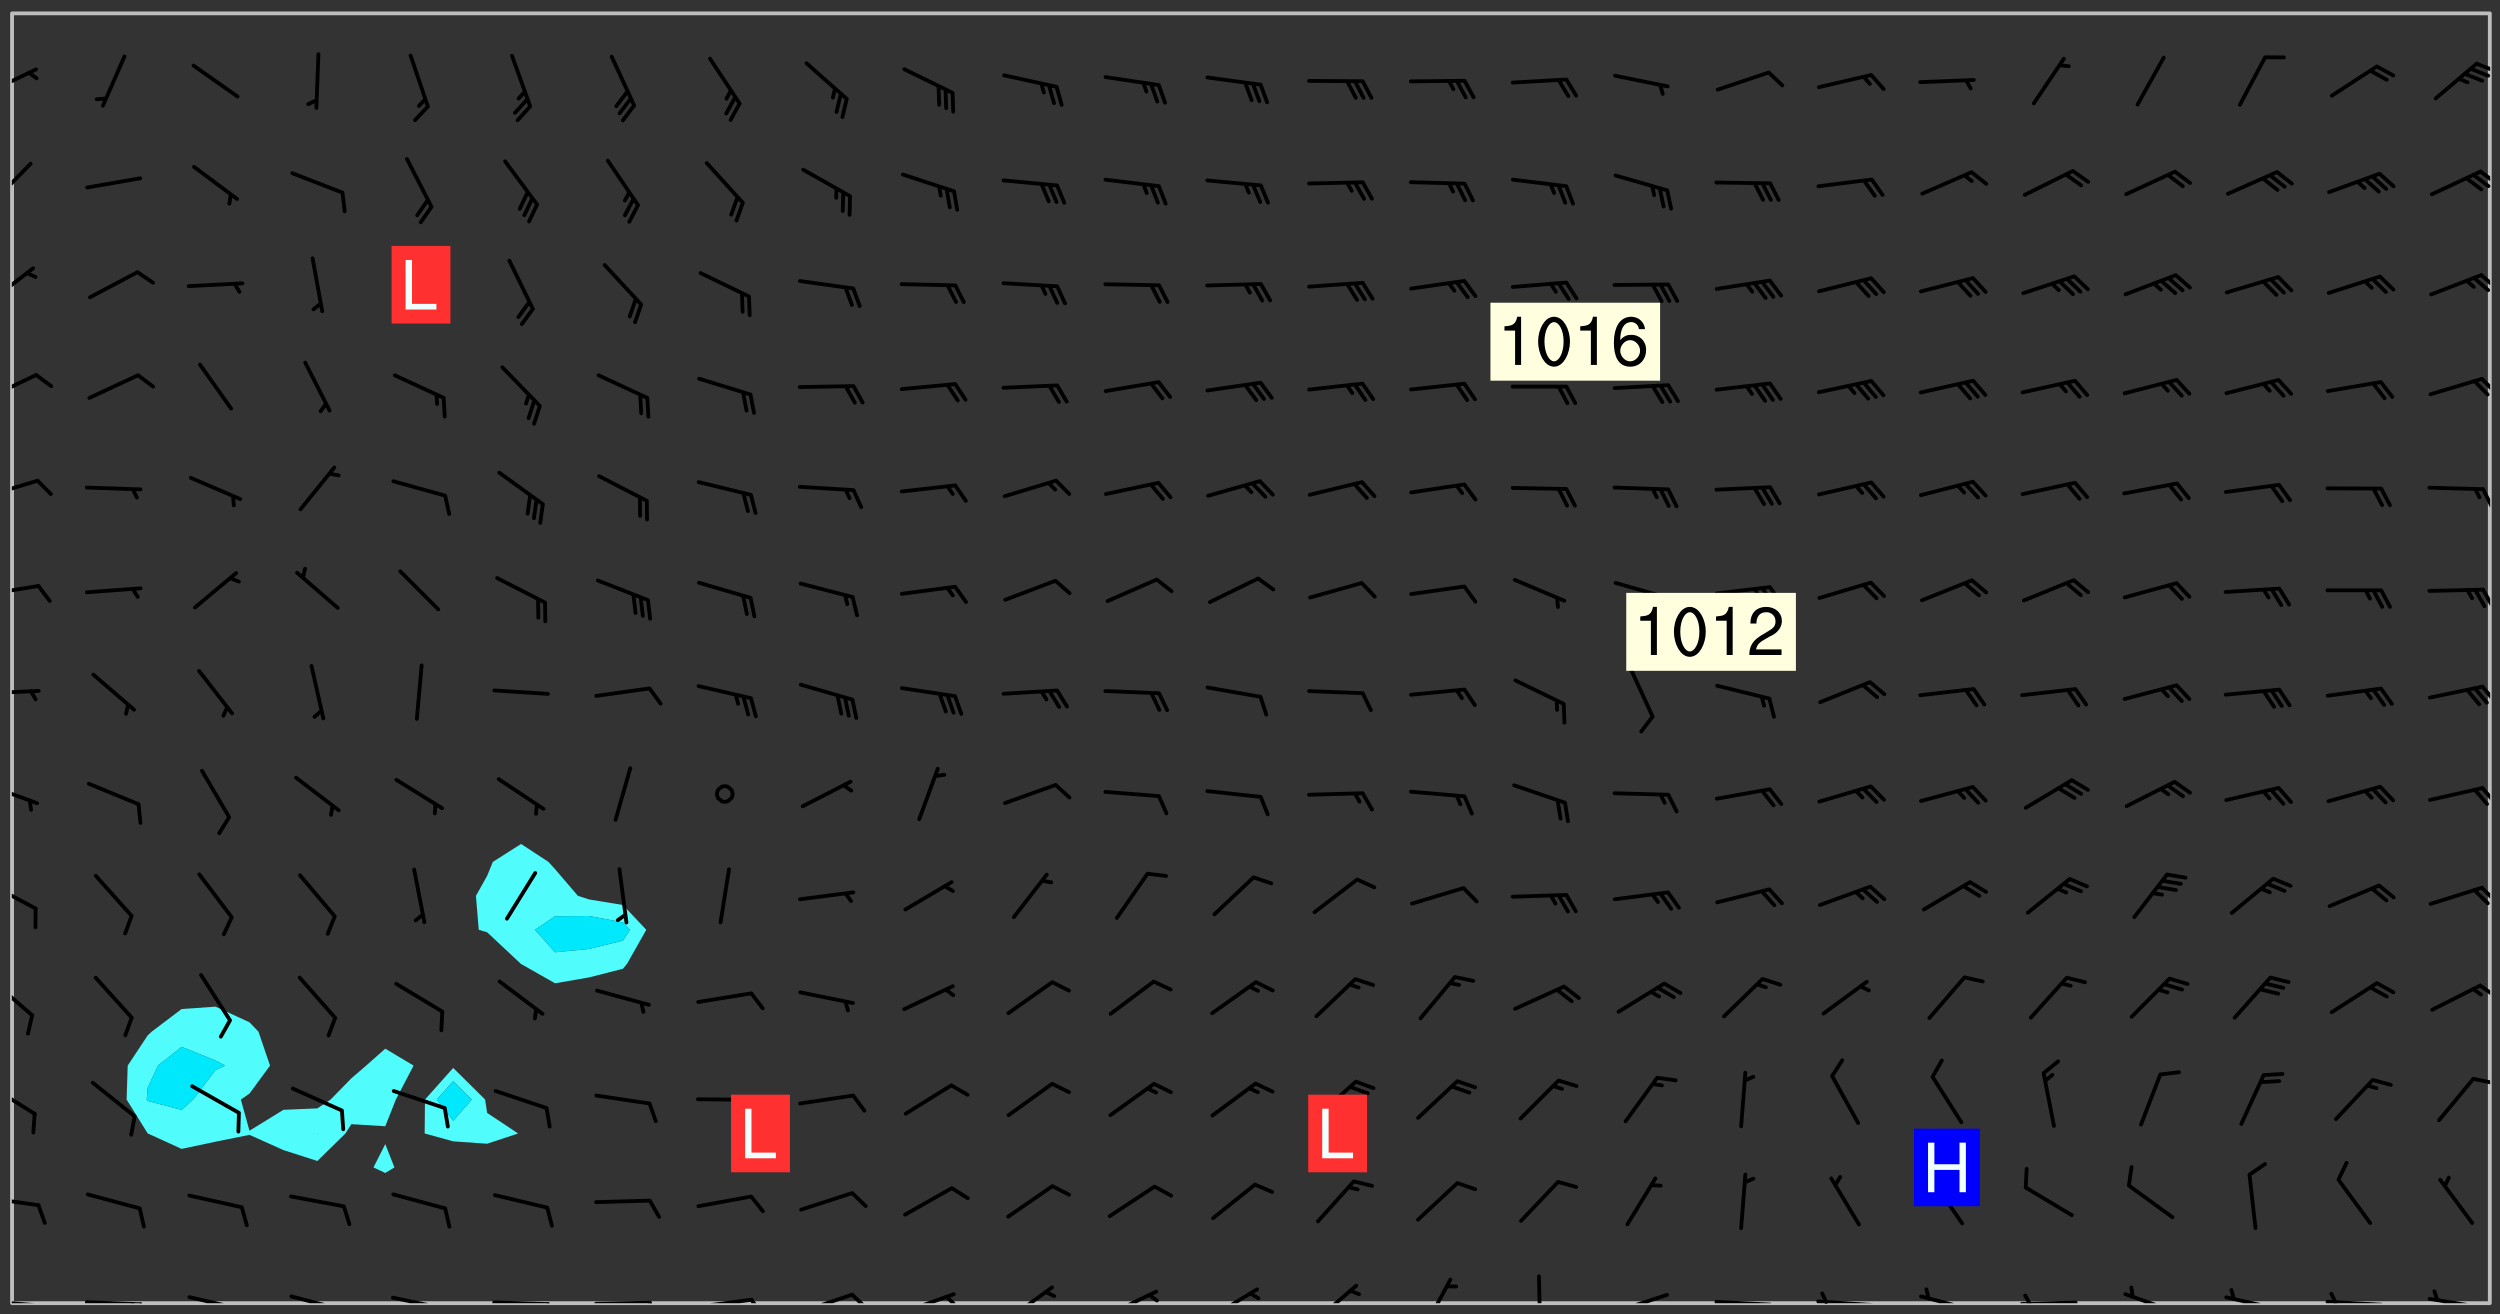<svg xmlns="http://www.w3.org/2000/svg" role="img" xmlns:xlink="http://www.w3.org/1999/xlink" viewBox="142.45 309.95 326.84 171.84"><rect x="142.45" y="309.95" width="326.84" height="171.84" fill="#333333" stroke="none"/><defs><clipPath id="clip2"><path d="M 144 311.672 L 145 311.672 L 145 480.328 L 144 480.328 Z M 144 311.672"/></clipPath><clipPath id="clip3"><path d="M 144 311.672 L 468 311.672 L 468 480.328 L 144 480.328 Z M 144 311.672"/></clipPath><clipPath id="clip4"><path d="M 467 311.672 L 468 311.672 L 468 480.328 L 467 480.328 Z M 467 311.672"/></clipPath><clipPath id="clip5"><path d="M 144 479 L 148 479 L 148 480.328 L 144 480.328 Z M 144 479"/></clipPath><clipPath id="clip6"><path d="M 147 480 L 149 480 L 149 480.328 L 147 480.328 Z M 147 480"/></clipPath><clipPath id="clip7"><path d="M 153 479 L 162 479 L 162 480.328 L 153 480.328 Z M 153 479"/></clipPath><clipPath id="clip8"><path d="M 160 480 L 163 480 L 163 480.328 L 160 480.328 Z M 160 480"/></clipPath><clipPath id="clip9"><path d="M 159 480 L 161 480 L 161 480.328 L 159 480.328 Z M 159 480"/></clipPath><clipPath id="clip10"><path d="M 166 479 L 175 479 L 175 480.328 L 166 480.328 Z M 166 479"/></clipPath><clipPath id="clip11"><path d="M 173 480 L 175 480 L 175 480.328 L 173 480.328 Z M 173 480"/></clipPath><clipPath id="clip12"><path d="M 180 479 L 188 479 L 188 480.328 L 180 480.328 Z M 180 479"/></clipPath><clipPath id="clip13"><path d="M 187 480 L 189 480 L 189 480.328 L 187 480.328 Z M 187 480"/></clipPath><clipPath id="clip14"><path d="M 193 479 L 201 479 L 201 480.328 L 193 480.328 Z M 193 479"/></clipPath><clipPath id="clip15"><path d="M 200 480 L 202 480 L 202 480.328 L 200 480.328 Z M 200 480"/></clipPath><clipPath id="clip16"><path d="M 206 479 L 215 479 L 215 480.328 L 206 480.328 Z M 206 479"/></clipPath><clipPath id="clip17"><path d="M 213 480 L 216 480 L 216 480.328 L 213 480.328 Z M 213 480"/></clipPath><clipPath id="clip18"><path d="M 220 480 L 228 480 L 228 480.328 L 220 480.328 Z M 220 480"/></clipPath><clipPath id="clip19"><path d="M 227 480 L 229 480 L 229 480.328 L 227 480.328 Z M 227 480"/></clipPath><clipPath id="clip20"><path d="M 233 479 L 241 479 L 241 480.328 L 233 480.328 Z M 233 479"/></clipPath><clipPath id="clip21"><path d="M 240 479 L 243 479 L 243 480.328 L 240 480.328 Z M 240 479"/></clipPath><clipPath id="clip22"><path d="M 246 478 L 255 478 L 255 480.328 L 246 480.328 Z M 246 478"/></clipPath><clipPath id="clip23"><path d="M 253 478 L 256 478 L 256 480.328 L 253 480.328 Z M 253 478"/></clipPath><clipPath id="clip24"><path d="M 260 478 L 268 478 L 268 480.328 L 260 480.328 Z M 260 478"/></clipPath><clipPath id="clip25"><path d="M 265 479 L 268 479 L 268 480.328 L 265 480.328 Z M 265 479"/></clipPath><clipPath id="clip26"><path d="M 274 478 L 281 478 L 281 480.328 L 274 480.328 Z M 274 478"/></clipPath><clipPath id="clip27"><path d="M 287 478 L 294 478 L 294 480.328 L 287 480.328 Z M 287 478"/></clipPath><clipPath id="clip28"><path d="M 292 478 L 294 478 L 294 480.328 L 292 480.328 Z M 292 478"/></clipPath><clipPath id="clip29"><path d="M 300 478 L 308 478 L 308 480.328 L 300 480.328 Z M 300 478"/></clipPath><clipPath id="clip30"><path d="M 314 477 L 321 477 L 321 480.328 L 314 480.328 Z M 314 477"/></clipPath><clipPath id="clip31"><path d="M 328 476 L 333 476 L 333 480.328 L 328 480.328 Z M 328 476"/></clipPath><clipPath id="clip32"><path d="M 343 476 L 345 476 L 345 480.328 L 343 480.328 Z M 343 476"/></clipPath><clipPath id="clip33"><path d="M 353 478 L 361 478 L 361 480.328 L 353 480.328 Z M 353 478"/></clipPath><clipPath id="clip34"><path d="M 366 479 L 375 479 L 375 480.328 L 366 480.328 Z M 366 479"/></clipPath><clipPath id="clip35"><path d="M 379 479 L 388 479 L 388 480.328 L 379 480.328 Z M 379 479"/></clipPath><clipPath id="clip36"><path d="M 380 478 L 382 478 L 382 480.328 L 380 480.328 Z M 380 478"/></clipPath><clipPath id="clip37"><path d="M 393 479 L 401 479 L 401 480.328 L 393 480.328 Z M 393 479"/></clipPath><clipPath id="clip38"><path d="M 406 479 L 415 479 L 415 480.328 L 406 480.328 Z M 406 479"/></clipPath><clipPath id="clip39"><path d="M 406 479 L 409 479 L 409 480.328 L 406 480.328 Z M 406 479"/></clipPath><clipPath id="clip40"><path d="M 420 478 L 428 478 L 428 480.328 L 420 480.328 Z M 420 478"/></clipPath><clipPath id="clip41"><path d="M 433 479 L 441 479 L 441 480.328 L 433 480.328 Z M 433 479"/></clipPath><clipPath id="clip42"><path d="M 433 478 L 435 478 L 435 480.328 L 433 480.328 Z M 433 478"/></clipPath><clipPath id="clip43"><path d="M 446 479 L 455 479 L 455 480.328 L 446 480.328 Z M 446 479"/></clipPath><clipPath id="clip44"><path d="M 446 478 L 449 478 L 449 480.328 L 446 480.328 Z M 446 478"/></clipPath><clipPath id="clip45"><path d="M 459 479 L 468 479 L 468 480.328 L 459 480.328 Z M 459 479"/></clipPath><clipPath id="clip46"><path d="M 460 478 L 462 478 L 462 480.328 L 460 480.328 Z M 460 478"/></clipPath><clipPath id="clip47"><path d="M 144 466 L 148 466 L 148 468 L 144 468 Z M 144 466"/></clipPath><clipPath id="clip48"><path d="M 144 451 L 148 451 L 148 456 L 144 456 Z M 144 451"/></clipPath><clipPath id="clip49"><path d="M 465 450 L 468 450 L 468 452 L 465 452 Z M 465 450"/></clipPath><clipPath id="clip50"><path d="M 144 437 L 147 437 L 147 443 L 144 443 Z M 144 437"/></clipPath><clipPath id="clip51"><path d="M 466 438 L 468 438 L 468 441 L 466 441 Z M 466 438"/></clipPath><clipPath id="clip52"><path d="M 144 425 L 148 425 L 148 429 L 144 429 Z M 144 425"/></clipPath><clipPath id="clip53"><path d="M 466 425 L 468 425 L 468 428 L 466 428 Z M 466 425"/></clipPath><clipPath id="clip54"><path d="M 144 412 L 148 412 L 148 416 L 144 416 Z M 144 412"/></clipPath><clipPath id="clip55"><path d="M 466 412 L 468 412 L 468 416 L 466 416 Z M 466 412"/></clipPath><clipPath id="clip56"><path d="M 144 400 L 148 400 L 148 401 L 144 401 Z M 144 400"/></clipPath><clipPath id="clip57"><path d="M 466 399 L 468 399 L 468 402 L 466 402 Z M 466 399"/></clipPath><clipPath id="clip58"><path d="M 144 386 L 148 386 L 148 388 L 144 388 Z M 144 386"/></clipPath><clipPath id="clip59"><path d="M 466 386 L 468 386 L 468 390 L 466 390 Z M 466 386"/></clipPath><clipPath id="clip60"><path d="M 144 372 L 148 372 L 148 376 L 144 376 Z M 144 372"/></clipPath><clipPath id="clip61"><path d="M 466 373 L 468 373 L 468 377 L 466 377 Z M 466 373"/></clipPath><clipPath id="clip62"><path d="M 144 358 L 148 358 L 148 363 L 144 363 Z M 144 358"/></clipPath><clipPath id="clip63"><path d="M 466 359 L 468 359 L 468 362 L 466 362 Z M 466 359"/></clipPath><clipPath id="clip64"><path d="M 144 344 L 148 344 L 148 350 L 144 350 Z M 144 344"/></clipPath><clipPath id="clip65"><path d="M 466 345 L 468 345 L 468 348 L 466 348 Z M 466 345"/></clipPath><clipPath id="clip66"><path d="M 144 331 L 147 331 L 147 337 L 144 337 Z M 144 331"/></clipPath><clipPath id="clip67"><path d="M 466 332 L 468 332 L 468 335 L 466 335 Z M 466 332"/></clipPath><clipPath id="clip68"><path d="M 465 332 L 468 332 L 468 335 L 465 335 Z M 465 332"/></clipPath><clipPath id="clip69"><path d="M 144 318 L 148 318 L 148 323 L 144 323 Z M 144 318"/></clipPath><clipPath id="clip70"><path d="M 465 318 L 468 318 L 468 320 L 465 320 Z M 465 318"/></clipPath><g id="surface409" clip-path="url(#clip1)"><path fill="#fff" fill-opacity="0" fill-rule="evenodd" d="M 0 0 L 1000 0 L 1000 1000 L 0 1000 Z M 0 0"/><path fill="#d3d3d3" fill-opacity="0" fill-rule="evenodd" d="M162.152 355.867L161.918 356.16 161.977 356.395 162.094 356.566 162.27 356.801 162.562 357.148 162.676 357.207 162.793 357.035 162.852 356.801 163.027 356.625 163.492 356.449 164.191 356.449 164.426 356.742 164.715 357.559 164.773 357.734 164.949 357.965 165.301 358.199 166 358.898 166.172 359.074 166.406 359.422 166.641 359.832 166.93 360.414 167.34 360.879 167.57 361.113 167.805 361.289 167.922 361.52 168.098 361.812 168.27 362.977 168.27 363.211 168.328 363.5 168.387 363.617 168.504 363.734 168.852 364.145 168.969 364.316 169.145 364.492 169.32 364.727 169.438 364.898 169.609 365.25 169.668 365.484 169.902 365.891 170.137 365.832 169.961 366.008 169.902 366.938 169.32 366.938 169.086 366.824 168.738 366.938 168.621 367.055 168.562 367.348 168.504 367.523 168.387 367.695 167.922 367.988 167.863 368.223 167.805 368.336 167.805 368.98 167.863 369.152 167.863 369.562 167.922 369.621 167.922 370.027 167.98 370.434 168.098 370.609 168.156 370.668 168.387 371.309 168.328 371.602 168.328 372.301 168.27 372.883 168.27 373.117 168.211 373.348 168.156 373.699 168.156 375.621 168.211 375.738 168.637 375.738 168.27 375.855 168.246 376.207 169.137 377.375 170.879 377.914 172.219 378.273 172.219 378.812 172.309 379.621 172.844 380.336 174.363 380.605 175.254 380.52 175.344 381.684 175.879 381.863 177.039 381.684 179.094 380.699 180.254 380.336 182.133 380.16 183.828 379.98 183.648 380.699 182.133 380.785 180.883 380.875 180.078 381.145 179.004 381.953 179.273 382.672 179.809 383.57 179.629 384.195 179.363 385.004 179.629 386.082 180.254 386.98 181.059 387.16 182.309 386.98 182.043 387.703 182.141 388.207 182.195 388.5 182.195 388.672 182.254 388.965 182.254 389.371 182.43 389.488 182.781 389.605 183.188 389.605 183.48 389.43 183.594 389.312 183.652 389.195 183.77 388.965 183.828 388.789 184.18 388.324 184.41 388.148 184.586 388.09 184.762 388.148 184.82 388.324 184.938 389.312 184.992 389.781 185.051 389.953 185.168 390.188 185.344 390.246 186.16 390.305 186.449 390.305 186.566 390.539 186.625 390.945 186.684 391.297 186.684 392.402 186.801 392.695 186.918 393.043 187.207 393.742 187.383 394.094 187.965 394.848 188.316 395.023 188.488 395.082 188.957 395.316 189.598 395.781 189.945 396.016 190.238 396.191 190.531 396.246 190.762 396.309 191.578 396.656 191.871 396.832 191.984 397.004 192.336 397.355 192.453 397.531 192.977 398.172 192.977 398.461 193.035 398.812 193.035 399.16 193.094 399.512 193.152 399.801 193.27 399.859 193.441 399.918 193.617 399.918 194.199 400.152 194.375 400.27 194.551 400.559 194.727 400.793 194.84 401.027 195.133 401.258 195.25 401.375 195.25 401.785 195.309 401.84 195.598 402.074 195.832 402.191 195.891 402.309 196.008 402.48 196.066 402.598 196.297 402.832 196.355 403.008 196.59 403.066 196.707 403.125 196.59 403.238 196.531 403.355 196.531 403.473 196.414 403.766 196.297 404.055 196.297 404.637 196.473 404.754 196.59 404.812 196.648 404.93 196.766 405.047 196.879 405.105 197.055 405.453 197.113 405.805 197.172 406.211 197.172 406.387 197.113 406.562 196.996 407.262 196.996 407.434 197.113 407.609 197.406 407.902 197.812 407.902 197.988 408.02 198.105 408.191 198.223 408.484 198.223 408.719 197.695 408.719 197.465 408.484 197.23 408.484 197.055 408.543 196.996 409.242 197.055 409.59 197.172 409.766 197.348 410.176 197.465 410.406 197.754 410.875 197.93 410.93 198.453 410.93 198.688 410.988 199.445 411.629 199.504 411.922 199.504 412.156 199.562 412.215 199.793 412.562 199.793 412.914 199.676 413.086 199.676 413.379 199.969 413.668 200.262 413.844 200.434 413.902 200.727 414.078 201.02 414.195 201.602 414.602 201.891 414.836 202.184 415.012 202.402 415.172 202.418 415.184 202.648 415.359 203.289 415.883 203.465 416.117 203.582 416.293 203.758 416.469 203.871 416.641 203.871 417.281 203.988 417.457 204.457 417.574 205.039 417.691 205.273 417.75 205.504 417.863 205.797 417.98 205.91 418.039 206.496 418.391 206.785 418.562 206.961 418.625 207.137 418.68 207.312 418.738 208.012 419.09 208.301 419.266 208.535 419.32 208.824 419.496 209.059 419.613 209.699 420.02 209.992 420.137 210.164 420.195 210.398 420.254 210.809 420.312 211.039 420.371 211.273 420.488 211.332 420.66 210.922 420.836 211.391 420.895 211.449 421.188 211.562 421.422 211.738 421.477 211.973 421.535 212.148 421.594 212.555 421.711 213.195 421.945 213.312 422.117 213.371 422.352 213.371 422.527 213.312 422.645 213.254 423.051 213.488 423.285 213.605 423.344 213.953 423.461 214.594 423.691 214.77 423.809 215.059 423.926 215.234 424.102 215.469 424.566 216.051 425.672 216.227 425.848 216.574 426.023 216.75 426.141 217.102 426.258 218.148 426.781 218.383 426.84 218.848 426.953 219.141 427.012 219.605 427.188 220.363 427.77 220.598 428.004 220.945 428.469 221.121 428.645 221.41 428.879 222.227 429.578 222.52 429.754 222.809 430.043 223.102 430.219 223.395 430.508 224.09 431.148 224.266 431.324 224.559 431.559 224.848 431.793 225.316 432.082 225.957 432.664 226.305 432.898 226.539 433.191 226.887 433.539 227.238 434.004 228.172 434.996 228.52 435.402 228.637 435.578 228.871 435.637 228.984 435.754 229.629 435.93 229.859 436.043 230.094 436.102 230.387 436.277 230.617 436.395 231.551 437.094 231.957 437.5 232.191 437.676 232.598 437.852 232.832 437.969 233.648 438.316 233.996 438.551 234.23 438.668 234.523 438.957 234.754 439.074 235.512 439.426 235.863 439.598 236.094 439.656 236.387 439.773 236.621 439.832 237.492 440.008 238.309 440.008 238.777 440.238 238.949 440.297 239.824 440.996 240.289 441.113 240.582 441.172 240.758 441.23 240.988 441.289 241.457 441.348 241.805 441.406 242.156 441.465 242.562 441.523 242.855 441.523 243.027 441.582 243.027 441.812 243.203 441.988 243.496 441.988 243.844 442.047 244.195 442.105 244.895 442.223 245.535 442.223 246 441.988 246.293 441.812 246.465 441.695 246.875 441.523 247.164 441.348 248.098 440.883 248.566 440.59 249.09 440.297 249.555 440.125 250.02 439.949 251.07 439.484 251.359 439.367 251.77 439.25 252.059 439.133 252.586 438.957 254.102 438.258 254.684 437.91 254.973 437.852 255.266 437.793 255.613 437.676 256.488 437.445 256.84 437.328 256.953 437.328 257.188 437.27 258.062 437.035 258.297 436.977 259.109 436.977 259.461 436.918 260.277 436.801 260.449 436.742 260.801 436.688 261.094 436.629 261.324 436.57 262.141 436.395 262.316 436.336 262.664 436.336 262.898 436.277 263.363 436.16 264.121 435.988 264.355 435.93 264.703 435.93 265.113 435.812 265.402 435.754 266.688 435.695 266.977 435.695 267.387 435.637 267.617 435.578 267.793 435.578 268.668 435.461 269.074 435.461 269.484 435.344 269.832 435.344 270.184 435.23 271.055 435.172 272.805 435.172 273.852 435.461 274.262 435.578 274.551 435.695 274.902 435.812 275.191 435.93 276.242 436.102 276.531 436.16 276.824 436.16 277.117 436.219 277.289 436.277 277.699 436.336 277.871 436.395 277.988 436.453 278.105 436.453 278.223 436.512 278.574 436.57 278.688 436.57 279.098 436.637 281.02 437.031 282.945 437.426 284.465 437.875 286.16 438.594 288.305 439.398 289.91 438.68 291.34 437.875 292.5 436.797 293.75 436.348 296.785 435.629 298.66 435.27 300.805 433.922 303.039 432.668 305.539 431.41 307.234 430.961 309.02 430.781 310.18 430.512 310.805 431.051 312.145 430.781 312.859 429.793 313.844 428.449 314.289 428.27 315.094 427.91 316.969 427.371 318.754 426.922 320.004 426.652 321.164 426.562 322.863 426.473 324.824 426.203 326.074 426.113 326.613 426.113 327.238 426.023 328.129 426.023 330.273 425.844 332.684 425.664 335.273 425.574 336.969 425.754 338.578 425.844 340.008 426.203 341.168 426.922 343.043 427.91 344.203 429.438 344.469 430.152 345.098 430.242 345.453 431.141 345.988 431.68 346.523 433.207 347.598 433.566 348.133 433.566 347.328 434.102 347.418 435.809 348.133 438.504 349.023 439.309 349.918 440.297 350.633 441.555 352.418 442.094 353.938 441.914 354.293 443.258 355.902 442.453 356.883 441.914 357.152 442.184 357.469 441.969 357.688 441.824 358.488 442.273 358.938 441.914 359.293 441.914 359.828 441.645 360.367 440.926 360.902 440.656 361.527 439.668 362.688 440.117 363.527 440.488 364.922 441.105 366.617 440.926 368.223 440.926 370.008 441.016 370.188 439.309 370.723 437.965 371.527 438.234 372.02 439.082 372.422 439.488 372.332 440.027 372.332 440.387 373.047 440.836 373.758 440.566 375.188 440.566 375.547 441.555 375.992 442.812 376.707 444.156 377.957 444.785 379.652 445.414 380.367 445.234 380.547 444.695 381.527 444.605 381.977 444.965 382.062 446.223 381.797 446.852 381.262 447.031 381.262 447.57 381.977 448.555 382.242 449.094 383.227 450.082 384.027 451.16 383.762 451.52 383.672 452.418 383.047 454.75 382.691 456.816 382.602 458.609 382.422 459.328 382.332 459.867 382.332 461.305 381.352 463.188 380.992 464.895 380.457 465.793 379.652 466.961 379.387 467.5 381.441 468.754 381.527 469.113 381.172 469.652 381.082 469.473 381.082 470.281 381.172 471.719 380.727 472.434 379.652 472.527 379.387 473.242 379.922 474.141 380.727 474.859 381.887 475.668 383.227 475.938 383.672 476.297 383.316 476.746 381.527 476.656 380.277 476.207 379.562 475.488 378.938 475.398 378.762 478.988 378.574 480.297 467.934 480.297 467.934 311.703 412.664 311.703 412.664 360.785 413.426 360.91 416.715 361.453 418.738 364.289 418.738 367.043 421.09 367.375 423.438 367.707 427.488 367.707 426.109 371.867 424.086 372.574 422.062 373.277 421.52 373.621 418.926 375.238 418.738 375.355 416.715 373.277 415.984 370.535 413.312 368.457 411.938 364.957 411.871 364.875 409.914 362.203 412.664 360.785 412.664 311.703 294.422 311.703 294.422 403.117 294.539 403.148 294.672 403.16 294.746 403.234 294.852 403.281 294.941 403.34 295.027 403.398 295.117 403.457 295.414 403.754 295.473 403.844 295.504 403.961 295.531 404.078 295.547 404.215 295.516 404.332 295.457 404.422 295.398 404.508 295.355 404.613 295.309 404.715 295.281 404.836 295.281 404.98 295.457 405.25 295.605 405.398 295.68 405.484 295.754 405.559 295.797 405.664 295.859 405.754 295.918 405.84 295.961 405.945 296.02 406.035 296.066 406.137 296.109 406.242 296.168 406.328 296.285 406.508 296.359 406.582 296.422 406.668 296.48 406.758 296.523 406.863 296.582 406.953 296.641 407.039 296.703 407.129 296.762 407.219 296.805 407.32 296.922 407.5 296.996 407.574 297.055 407.66 297.129 407.734 297.219 407.793 297.324 407.84 297.473 407.84 297.605 407.824 297.738 407.84 297.84 407.793 297.914 407.719 297.961 407.617 297.945 407.484 297.945 407.336 297.898 407.23 297.871 407.113 297.824 407.012 297.797 406.891 297.754 406.789 297.691 406.699 297.648 406.598 297.605 406.492 297.574 406.375 297.559 406.242 297.547 406.105 297.633 406.047 297.691 405.961 297.812 405.93 297.855 406.035 297.871 406.168 297.871 406.285 297.93 406.387 297.988 406.477 298.078 406.535 298.227 406.684 298.285 406.773 298.328 406.879 298.316 406.98 298.402 407.039 298.508 407.086 298.594 407.145 298.684 407.203 298.758 407.277 298.641 407.305 298.535 407.352 298.449 407.41 298.375 407.484 298.316 407.574 298.254 407.66 298.227 407.781 298.18 407.883 298.137 407.988 298.105 408.105 298.094 408.238 298.078 408.371 298.078 408.52 298.105 408.637 298.152 408.742 298.195 408.844 298.254 408.934 298.328 409.008 298.418 409.066 298.492 409.141 298.582 409.199 298.641 409.289 298.684 409.395 298.73 409.496 298.848 409.527 298.98 409.543 299.129 409.543 299.246 409.512 299.352 409.555 299.395 409.66 299.441 409.762 299.469 409.883 299.5 410 299.527 410.117 299.559 410.238 299.586 410.355 299.691 410.398 299.793 410.445 299.926 410.43 300.074 410.578 300.137 410.664 300.211 410.738 300.281 410.812 300.371 410.875 300.477 410.918 300.578 410.961 300.695 410.992 300.832 411.008 300.949 410.977 301.023 410.902 301.051 410.785 301.039 410.652 301.008 410.531 300.98 410.414 301.023 410.309 301.141 410.309 301.23 410.371 301.348 410.398 301.496 410.398 301.629 410.414 301.777 410.414 301.91 410.43 302.043 410.414 302.191 410.414 302.324 410.398 302.457 410.387 302.594 410.398 302.711 410.371 302.844 410.355 303.035 410.297 302.977 410.473 302.961 410.605 302.934 410.727 302.918 410.859 302.859 410.945 302.727 410.961 302.621 411.008 302.516 411.051 302.398 411.082 302.281 411.109 302.016 411.141 301.867 411.141 301.734 411.156 301.66 411.23 301.719 411.316 301.867 411.465 301.984 411.645 302.059 411.715 302.148 411.777 302.238 411.836 302.324 411.895 302.414 411.953 302.516 411.996 302.621 412.059 302.727 412.102 302.812 412.16 302.918 412.207 303.02 412.25 303.199 412.367 303.258 412.457 303.215 412.559 303.168 412.664 303.184 412.797 303.406 413.02 303.465 413.109 303.508 413.211 303.539 413.332 303.582 413.434 303.598 413.566 303.629 413.684 303.641 413.82 303.672 413.938 303.82 414.086 303.922 414.129 304.027 414.172 304.145 414.203 304.277 414.219 304.414 414.234 304.531 414.234 304.648 414.203 304.738 414.145 304.781 414.039 304.828 413.938 304.871 413.832 304.902 413.715 304.914 413.582 304.914 413.434 304.902 413.301 304.887 413.168 304.855 413.051 304.812 412.945 304.766 412.84 304.723 412.738 304.68 412.633 304.664 412.5 304.68 412.367 304.707 412.25 304.738 412.133 304.766 412.012 304.812 411.91 304.902 411.852 304.988 411.789 305.062 411.715 305.152 411.656 305.375 411.434 305.434 411.348 305.508 411.273 305.625 411.094 305.684 411.008 305.684 410.859 305.609 410.785 305.508 410.738 305.402 410.695 305.301 410.652 305.242 410.562 305.195 410.457 305.168 410.34 305.258 410.281 305.375 410.25 305.477 410.207 305.656 410.09 305.805 409.941 305.816 409.809 305.805 409.703 305.715 409.645 305.582 409.66 305.434 409.66 305.301 409.676 305.168 409.66 305.047 409.629 304.961 409.57 304.887 409.496 304.828 409.406 304.766 409.32 304.648 409.141 304.59 409.055 304.621 408.934 304.707 408.875 304.828 408.844 304.887 408.758 304.887 408.637 304.855 408.52 304.797 408.43 304.738 408.344 304.691 408.238 304.664 408.121 304.648 407.988 304.707 407.898 304.781 407.824 304.871 407.766 304.988 407.586 305.062 407.512 305.121 407.426 305.27 407.277 305.391 407.246 305.523 407.23 305.656 407.246 305.73 407.32 305.773 407.426 305.789 407.559 305.758 407.676 305.641 407.707 305.508 407.719 305.359 407.867 305.316 407.973 305.27 408.074 305.242 408.195 305.211 408.312 305.211 408.461 305.242 408.578 305.285 408.684 305.344 408.773 305.418 408.844 305.492 408.918 305.609 408.949 305.73 408.977 305.848 408.949 305.98 408.934 306.098 408.934 306.188 408.992 306.262 409.066 306.309 409.172 306.367 409.258 306.469 409.305 306.602 409.32 306.707 409.363 306.793 409.422 306.781 409.527 306.707 409.602 306.527 409.719 306.469 409.809 306.379 409.867 306.309 409.941 306.234 410.016 306.172 410.105 306.145 410.223 306.129 410.355 306.145 410.488 306.129 410.621 306.129 410.77 306.145 410.902 306.172 411.02 306.203 411.141 306.277 411.215 306.367 411.273 306.453 411.332 306.543 411.391 306.66 411.422 306.66 411.508 306.559 411.555 306.469 411.613 306.203 411.645 306.086 411.672 305.938 411.672 305.832 411.715 305.73 411.762 305.672 411.852 305.609 412.086 305.598 412.219 305.566 412.34 305.551 412.473 305.551 412.766 305.539 412.898 305.551 413.035 305.566 413.168 305.699 413.184 305.832 413.195 305.953 413.227 306.039 413.285 306.113 413.359 306.16 413.465 306.203 413.566 306.219 413.699 306.219 414.145 306.203 414.277 306.203 414.723 306.234 414.988 306.262 415.105 306.277 415.238 306.309 415.355 306.395 415.566 306.426 415.832 306.426 415.98 306.395 416.098 306.367 416.215 306.336 416.336 306.309 416.453 306.277 416.57 306.246 416.691 306.234 416.824 306.219 416.957 306.309 417.016 306.426 416.984 306.527 417 306.574 417.105 306.543 417.371 306.543 417.812 306.5 417.918 306.453 418.023 306.41 418.125 306.367 418.23 306.309 418.316 306.277 418.438 306.234 418.555 306.203 418.672 306.188 418.805 306.203 418.938 306.262 419.027 306.367 419.074 306.453 419.133 306.512 419.219 306.5 419.355 306.469 419.473 306.426 419.574 306.426 420.02 306.41 420.152 306.41 420.301 306.379 420.418 306.336 420.523 306.309 420.641 306.262 420.746 306.219 420.848 306.188 420.969 306.16 421.086 306.129 421.219 306.098 421.336 306.07 421.453 306.027 421.559 305.996 421.676 305.965 421.797 305.953 421.93 305.938 422.062 305.938 422.359 305.965 422.477 305.965 422.625 306.012 423.023 306.039 423.141 306.098 423.23 306.219 423.262 306.367 423.262 306.5 423.246 306.559 423.336 306.559 423.453 306.5 423.543 306.41 423.602 306.309 423.645 306.203 423.691 306.113 423.75 306.027 423.809 305.891 423.824 305.773 423.793 305.641 423.777 305.539 423.824 305.477 423.91 305.465 424.047 305.449 424.18 305.418 424.297 305.391 424.414 305.375 424.547 305.344 424.668 305.344 424.965 305.359 425.098 305.391 425.215 305.391 425.363 305.402 425.496 305.402 425.645 305.375 425.762 305.328 425.863 305.301 425.984 305.27 426.102 305.211 426.191 305.137 426.266 305.035 426.309 304.93 426.355 304.812 426.383 304.691 426.414 304.59 426.367 304.648 426.281 304.754 426.234 304.781 426.117 304.812 426 304.84 425.879 304.871 425.762 304.871 425.613 304.887 425.48 304.855 425.363 304.812 425.258 304.707 425.273 304.633 425.348 304.531 425.391 304.441 425.453 304.367 425.527 304.324 425.629 304.309 425.762 304.277 425.879 304.25 426 304.219 426.117 304.191 426.234 304.16 426.355 304.133 426.473 304.102 426.59 304.059 426.695 303.969 426.754 303.879 426.754 303.762 426.723 303.73 426.637 303.746 426.5 303.715 426.383 303.715 426.234 303.703 426.102 303.703 425.953 303.641 425.719 303.613 425.598 303.57 425.496 303.523 425.391 303.465 425.305 303.406 425.215 303.363 425.109 303.301 425.023 303.152 424.875 303.082 424.801 302.977 424.754 302.871 424.711 302.77 424.668 302.473 424.371 302.383 424.297 302.297 424.238 302.191 424.195 302.102 424.133 302.016 424.074 301.91 424.031 301.82 423.973 301.734 423.91 301.66 423.84 301.555 423.793 301.469 423.734 301.363 423.691 301.273 423.629 301.172 423.586 301.066 423.543 300.98 423.484 300.875 423.438 300.77 423.395 300.668 423.348 300.578 423.289 300.477 423.246 300.371 423.203 300.281 423.141 300.164 423.113 300.031 423.098 299.898 423.113 299.75 423.113 299.617 423.129 299.5 423.098 299.41 423.039 299.336 422.965 299.246 422.906 299.145 422.859 298.996 422.859 298.875 422.832 298.773 422.789 298.699 422.715 298.582 422.535 298.492 422.477 298.391 422.434 298.301 422.371 298.195 422.328 298.105 422.27 298.02 422.211 297.914 422.164 297.855 422.078 297.797 421.988 297.754 421.883 297.707 421.781 297.633 421.707 297.547 421.648 297.473 421.574 297.383 421.516 297.16 421.293 297.117 421.188 297.086 420.922 297.191 420.879 297.336 420.879 297.441 420.922 297.516 420.996 297.605 421.055 297.691 421.113 297.797 421.16 297.887 421.219 298.035 421.367 298.105 421.441 298.254 421.59 298.316 421.676 298.391 421.75 298.477 421.809 298.551 421.883 298.641 421.945 298.73 422.004 298.816 422.062 299.086 422.238 299.188 422.285 299.293 422.328 299.395 422.371 299.441 422.297 299.5 422.211 299.574 422.137 299.645 422.062 299.75 422.105 299.824 422.18 299.883 422.27 299.926 422.371 299.973 422.477 300.016 422.582 300.137 422.609 300.254 422.582 300.328 422.492 300.371 422.387 300.43 422.297 300.504 422.223 300.609 422.18 300.727 422.152 300.859 422.164 300.949 422.223 301.098 422.371 301.156 422.461 301.199 422.566 301.246 422.668 301.289 422.773 301.332 422.875 301.438 422.922 301.543 422.965 301.676 422.98 301.762 422.922 301.82 422.832 301.895 422.758 302 422.715 302.117 422.742 302.223 422.789 302.324 422.832 302.43 422.875 302.531 422.922 302.711 423.039 302.711 423.156 302.695 423.289 302.711 423.422 302.727 423.559 302.785 423.645 302.887 423.691 303.008 423.719 303.125 423.75 303.273 423.75 303.391 423.719 303.449 423.629 303.629 423.512 303.688 423.422 303.762 423.348 303.82 423.262 303.938 423.082 304.117 422.965 304.234 422.996 304.324 423.055 304.367 423.129 304.352 423.262 304.352 423.379 304.441 423.438 304.59 423.438 304.723 423.422 304.855 423.41 305.121 423.379 305.227 423.336 305.344 423.305 305.465 423.277 305.539 423.203 305.609 423.129 305.672 423.039 305.656 422.934 305.609 422.832 305.508 422.789 305.402 422.773 305.285 422.801 305.02 422.832 304.871 422.832 304.797 422.758 304.707 422.699 304.59 422.668 304.473 422.641 304.34 422.625 304.191 422.625 304.059 422.641 303.762 422.641 303.656 422.594 303.508 422.445 303.465 422.344 303.406 422.254 303.629 422.031 303.715 421.973 303.82 421.93 303.938 421.898 304.07 421.883 304.203 421.898 304.34 421.914 304.441 421.957 304.574 421.945 304.664 421.883 304.766 421.84 304.828 421.75 304.781 421.648 304.691 421.59 304.574 421.559 304.473 421.516 304.414 421.426 304.352 421.336 304.352 421.219 304.367 421.086 304.473 421.039 304.547 420.969 304.547 420.848 304.457 420.789 304.426 420.672 304.516 420.613 304.59 420.539 304.633 420.434 304.691 420.344 304.738 420.242 304.754 420.109 304.754 419.961 304.707 419.855 304.664 419.754 304.574 419.695 304.441 419.68 304.34 419.637 304.203 419.621 304.086 419.59 303.641 419.59 303.508 419.574 303.375 419.562 303.242 419.547 303.125 419.516 302.977 419.516 302.844 419.5 302.711 419.488 302.445 419.457 302.324 419.414 302.238 419.355 302.164 419.281 302.164 419.133 302.176 419 302.281 418.953 302.383 418.91 302.516 418.895 302.668 418.895 302.801 418.879 303.094 418.879 303.215 418.91 303.316 418.953 303.406 419.012 303.641 419.074 303.762 419.027 303.852 418.969 303.953 418.926 304.086 418.91 304.191 418.953 304.293 419 304.426 419.012 304.547 418.984 304.691 418.984 304.812 418.953 304.93 418.926 305.035 418.879 305.109 418.805 305.195 418.746 305.344 418.598 305.402 418.512 305.449 418.406 305.477 418.289 305.492 418.184 305.391 418.141 305.301 418.082 305.184 418.051 305.078 418.008 304.988 417.945 304.914 417.859 304.84 417.785 304.738 417.742 304.633 417.695 304.531 417.652 304.473 417.562 304.426 417.461 304.34 417.25 304.277 417.164 304.219 417.074 304.145 417 304.059 416.941 303.789 416.941 303.672 416.973 303.582 417.031 303.48 417.074 303.348 417.09 303.242 417.074 303.215 416.957 303.152 416.867 303.035 416.836 302.934 416.793 302.785 416.645 302.754 416.527 302.738 416.422 302.812 416.348 302.992 416.23 303.109 416.203 303.227 416.172 303.363 416.188 303.465 416.23 303.57 416.273 303.672 416.32 303.777 416.363 303.895 416.395 304.027 416.41 304.145 416.438 304.277 416.453 304.383 416.438 304.473 416.379 304.398 416.305 304.293 416.262 304.219 416.188 304.145 416.098 303.996 415.949 303.91 415.891 303.82 415.832 303.746 415.758 303.656 415.699 303.555 415.652 303.434 415.625 303.332 415.578 303.227 415.535 303.109 415.504 303.008 415.461 302.887 415.43 302.738 415.43 302.621 415.461 302.516 415.504 302.43 415.566 302.25 415.684 302.164 415.742 302.074 415.801 301.969 415.848 301.883 415.906 301.777 415.949 301.676 415.992 301.57 416.039 301.496 416.113 301.438 416.203 301.379 416.289 301.332 416.395 301.273 416.48 301.199 416.555 301.066 416.543 300.949 416.512 300.832 416.512 300.758 416.586 300.668 416.645 300.594 416.719 300.504 416.777 300.418 416.836 300.312 416.883 300.211 416.926 300.074 416.941 299.973 416.898 299.824 416.75 299.719 416.703 299.633 416.703 299.527 416.75 299.426 416.793 299.305 416.824 299.188 416.793 299.113 416.719 299.113 416.602 299.145 416.48 299.219 416.41 299.277 416.32 299.352 416.246 299.469 416.215 299.574 416.172 299.867 416.172 300 416.156 300.137 416.141 300.238 416.098 300.328 416.039 300.43 415.992 300.52 415.934 300.652 415.922 300.742 415.98 300.875 415.992 300.965 415.934 301.051 415.875 301.156 415.832 301.246 415.773 301.332 415.711 301.422 415.652 301.57 415.504 301.629 415.418 301.688 415.328 301.793 415.285 301.926 415.27 302.043 415.297 302.164 415.328 302.223 415.27 302.281 415.18 302.312 414.914 302.34 414.797 302.445 414.809 302.578 414.824 302.68 414.781 302.77 414.723 302.828 414.633 302.902 414.559 302.961 414.469 303.008 414.367 303.02 414.234 303.008 414.102 302.961 413.996 302.812 413.848 302.754 413.758 302.695 413.672 302.652 413.566 302.652 413.121 302.668 412.988 302.668 412.84 302.68 412.707 302.621 412.648 302.531 412.707 302.43 412.664 302.25 412.547 302.164 412.488 302.102 412.398 302.043 412.309 301.969 412.234 301.883 412.176 301.762 412.207 301.66 412.219 301.555 412.266 301.469 412.324 301.363 412.367 301.215 412.516 301.125 412.574 301.039 412.633 300.949 412.695 300.844 412.738 300.711 412.754 300.711 412.633 300.816 412.59 300.934 412.559 301.008 412.488 301.051 412.383 301.051 412.234 301.023 412.117 300.875 411.969 300.742 411.953 300.594 411.953 300.477 411.984 300.371 412.027 300.27 412.07 300.18 412.133 300.062 412.16 299.988 412.086 300 411.953 299.957 411.852 299.914 411.746 299.824 411.688 299.707 411.715 299.586 411.746 299.469 411.777 299.367 411.82 299.246 411.852 299.145 411.895 299.039 411.938 298.949 411.996 298.848 412.012 298.848 411.895 298.863 411.762 298.805 411.672 298.73 411.715 298.582 411.863 298.523 411.953 298.449 412.027 298.402 412.133 298.359 412.234 298.285 412.309 298.227 412.398 298.152 412.473 298.094 412.559 298.02 412.633 297.93 412.695 297.855 412.766 297.781 412.84 297.68 412.855 297.547 412.871 297.441 412.828 297.441 412.707 297.59 412.559 297.633 412.457 297.691 412.367 297.738 412.266 297.781 412.16 297.84 412.07 297.871 411.953 297.914 411.852 297.945 411.73 297.973 411.613 298.02 411.508 298.062 411.406 298.105 411.301 298.18 411.23 298.27 411.168 298.359 411.109 298.461 411.066 298.758 411.066 299.023 411.035 299.129 410.992 299.055 410.918 298.938 410.887 298.832 410.844 298.742 410.785 298.641 410.738 298.551 410.68 298.449 410.637 298.344 410.594 298.254 410.531 298.168 410.473 298.062 410.43 297.961 410.387 297.84 410.355 297.723 410.324 297.621 410.281 297.5 410.25 297.398 410.207 297.309 410.148 297.266 410.043 297.25 409.91 297.352 409.867 297.484 409.852 297.621 409.867 297.754 409.852 297.855 409.809 297.914 409.719 297.93 409.613 297.84 409.555 297.766 409.48 297.664 409.438 297.574 409.379 297.426 409.23 297.383 409.125 297.367 408.992 297.367 408.699 297.309 408.609 297.219 408.551 297.145 408.477 297.102 408.371 297.07 408.254 297.012 408.164 296.938 408.09 296.82 408.062 296.746 407.988 296.656 407.93 296.566 407.867 296.48 407.809 296.406 407.734 296.348 407.648 296.301 407.543 296.215 407.484 296.066 407.336 295.871 407.277 295.738 407.293 295.637 407.336 295.562 407.41 295.516 407.512 295.473 407.617 295.414 407.707 295.355 407.793 295.059 408.09 294.969 408.148 294.883 408.148 294.82 408.062 294.777 407.957 294.809 407.84 294.867 407.75 294.895 407.633 294.883 407.5 294.793 407.438 294.688 407.484 294.57 407.512 294.453 407.543 294.184 407.719 294.082 407.766 293.965 407.793 293.859 407.84 293.77 407.898 293.668 407.941 293.609 407.855 293.562 407.75 293.578 407.617 293.625 407.512 293.695 407.438 293.77 407.367 293.828 407.277 293.828 407.129 293.785 407.023 293.547 407.023 293.445 407.07 293.414 407.188 293.387 407.305 293.355 407.426 293.281 407.469 293.148 407.484 293.074 407.438 293.031 407.336 292.988 407.23 292.941 407.129 292.898 407.023 292.777 407.055 292.676 407.098 292.543 407.113 292.426 407.145 292.32 407.188 292.23 407.246 292.129 407.293 292.008 407.32 291.875 407.336 291.773 407.293 291.715 407.203 291.668 407.098 291.625 406.996 291.582 406.891 291.582 406.773 291.641 406.684 291.727 406.625 291.906 406.508 292.008 406.461 292.113 406.418 292.219 406.359 292.32 406.316 292.41 406.254 292.512 406.211 292.617 406.152 292.719 406.105 292.809 406.047 292.914 406.004 293.016 405.961 293.105 405.898 293.207 405.855 293.344 405.84 293.461 405.871 293.562 405.914 293.684 405.945 293.785 405.988 293.891 406.035 293.992 406.078 294.098 406.121 294.199 406.168 294.305 406.211 294.406 406.254 294.512 406.301 294.598 406.359 294.703 406.402 294.82 406.434 294.926 406.477 295.027 406.523 295.117 406.582 295.223 406.625 295.324 406.668 295.43 406.715 295.547 406.742 295.648 406.789 295.77 406.816 295.918 406.816 296.004 406.758 296.02 406.656 296.078 406.566 296.051 406.449 295.977 406.375 295.859 406.195 295.785 406.121 295.695 406.047 295.516 405.93 295.43 405.871 295.324 405.828 295.223 405.781 294.953 405.605 294.895 405.516 294.82 405.441 294.762 405.352 294.719 405.25 294.688 405.133 294.672 404.996 294.672 404.434 294.66 404.301 294.645 404.168 294.613 404.051 294.598 403.918 294.586 403.785 294.555 403.664 294.332 403.441 294.273 403.355 294.258 403.25 294.289 403.133 294.422 403.117 294.422 311.703 172.992 311.703 172.992 313.156 172.934 313.391 172.582 314.441 172.41 314.965 172.293 315.312 172.117 315.723 172 315.895 171.766 316.188 171.535 316.246 171.184 316.246 171.066 316.305 170.836 316.711 170.836 317.004 170.953 317.18 171.184 317.41 171.301 317.645 171.941 318.402 172.234 318.867 172.41 319.102 172.641 319.453 172.875 319.801 173.516 320.617 173.691 321.082 173.863 321.492 173.98 322.188 174.156 322.656 174.273 324.055 174.332 324.52 174.332 325.395 174.449 326.441 174.449 331.223 174.391 331.688 174.039 332.969 173.863 333.492 173.75 333.902 173.398 334.832 172.934 336 172.699 336.582 172.582 336.758 172.41 337.105 172.234 337.512 171.883 338.328 171.824 338.621 171.711 338.914 171.594 339.203 171.535 339.379 171.418 340.254 171.359 340.66 171.301 340.777 171.242 340.953 171.184 341.125 170.953 341.652 170.836 341.824 170.836 342.059 170.719 342.293 170.66 342.465 170.484 343.051 170.484 343.34 170.426 343.516 170.426 343.809 170.367 343.922 170.309 344.449 170.309 344.621 170.254 344.855 170.254 347.477 170.078 348.293 169.961 348.469 169.785 348.703 169.668 348.875 169.555 349.109 168.969 350.043 168.738 350.332 168.445 350.797 168.27 351.031 167.98 351.383 167.629 352.082 167.516 352.312 167.34 352.723 167.164 352.953 166.758 353.48 165.941 354.18 165.648 354.352 165.359 354.586 165.184 354.703 165.008 354.879 164.484 355.285 163.957 355.461 163.785 355.637 163.551 355.691 162.91 355.867 162.152 355.867M174.363 386.891L173.289 387.34 173.648 388.234 174.898 387.52 175.344 386.98 174.363 386.891"/><path fill="#d3d3d3" fill-opacity="0" fill-rule="evenodd" d="M201.508 416.598L200.613 416.598 201.062 417.227 202.043 417.586 202.848 417.496 203.293 416.508 203.117 416.598 202.402 416.242 201.508 416.598M356.129 475.668L356.07 475.145 356.07 474.852 356.184 474.559 356.242 474.328 356.711 473.859 356.824 473.859 356.941 473.746 357.059 473.688 357.234 473.688 357.469 473.629 357.816 473.629 358.051 473.688 358.168 473.746 358.398 473.918 358.457 474.094 358.574 474.676 358.574 474.969 358.457 475.145 358.285 475.434 358.109 475.609 357.582 476.133 357.352 476.367 357.234 476.426 357.059 476.426 356.941 476.367 356.535 476.074 356.359 475.957 356.242 475.898 356.184 475.785 356.129 475.668M362.77 464.711L362.711 464.539 362.711 463.43 362.77 463.258 362.945 463.199 363.117 463.141 363.293 463.141 363.527 463.082 363.645 463.141 363.703 463.84 363.645 464.012 363.527 464.188 363.41 464.246 363.176 464.77 363.062 464.828 362.828 464.828 362.77 464.711M372.383 450.32L372.266 450.145 372.266 449.445 372.559 448.57 372.676 448.398 372.852 448.047 372.965 447.816 373.082 447.523 373.434 446.766 373.551 446.535 373.723 446.301 373.898 446.301 374.016 446.242 374.656 446.242 374.773 446.301 375.008 446.535 375.18 446.648 375.531 446.941 375.648 447.059 375.762 447.234 375.762 447.348 375.879 447.406 375.996 447.523 375.996 448.223 375.938 448.398 375.938 448.629 375.879 448.805 375.531 449.855 375.414 450.086 375.297 450.32 375.18 450.379 374.949 450.613 374.309 450.902 373.434 450.902 373.023 450.785 372.383 450.32"/><path fill="none" stroke="#bebebe" stroke-linecap="round" stroke-linejoin="round" stroke-miterlimit="10" stroke-width=".5" d="M 431.957 354.305 L 108.027 354.305 L 108.027 185.68 L 431.957 185.68 L 431.957 354.305" transform="matrix(1 0 0 -1 36 666)"/><g clip-path="url(#clip2)"><path fill="#fff" fill-opacity="0" fill-rule="evenodd" d="M 144 475.891 L 144 480.328 L 144.004 480.328 L 144 480.328 L 144 311.672 L 144.004 311.672 L 144 311.672 L 144 475.891"/></g><g clip-path="url(#clip3)"><path fill="#fff" fill-opacity="0" fill-rule="evenodd" d="M 144.004 480.328 L 144.004 311.672 L 170.629 311.672 L 170.629 441.555 L 166.191 441.867 L 162.289 444.82 L 161.754 445.32 L 159.145 449.262 L 159.004 453.699 L 161.754 458.125 L 161.785 458.137 L 166.191 460.152 L 170.629 459.211 L 175.066 458.316 L 179.508 460.309 L 183.945 461.734 L 187.613 458.137 L 188.383 456.918 L 192.82 457.191 L 192.82 459.523 L 191.277 462.574 L 192.82 463.301 L 194.016 462.574 L 192.82 459.523 L 192.82 457.191 L 194.203 453.699 L 196.52 449.262 L 192.82 447.051 L 190.316 449.262 L 188.383 450.93 L 185.672 453.699 L 183.945 454.855 L 179.508 455.043 L 175.066 457.777 L 173.938 453.699 L 175.066 452.922 L 177.754 449.262 L 176.238 444.82 L 175.066 443.602 L 170.629 441.555 L 170.629 311.672 L 201.699 311.672 L 201.699 449.566 L 198.008 453.699 L 197.969 458.137 L 201.699 459.164 L 206.137 459.477 L 210.184 458.137 L 206.137 455.449 L 205.871 453.699 L 201.699 449.566 L 201.699 311.672 L 210.574 311.672 L 210.574 420.285 L 206.883 422.629 L 206.137 424.449 L 204.672 427.07 L 205.039 431.508 L 206.137 431.832 L 210.531 435.945 L 210.574 435.98 L 215.016 438.5 L 219.453 437.734 L 223.891 436.602 L 224.434 435.945 L 226.941 431.508 L 223.891 428.266 L 219.453 427.539 L 218.004 427.07 L 215.016 423.582 L 214.148 422.629 L 210.574 420.285 L 210.574 311.672 L 467.996 311.672 L 467.996 480.328 L 144.004 480.328"/></g><path fill="#50fcfc" fill-rule="evenodd" d="M 161.754 458.125 L 159.004 453.699 L 159.145 449.262 L 161.754 445.32 L 162.289 444.82 L 166.191 441.867 L 166.191 446.812 L 163.102 449.262 L 161.754 452.164 L 161.637 453.699 L 161.754 453.887 L 166.191 455.047 L 167.691 453.699 L 170.629 449.832 L 171.879 449.262 L 170.629 448.602 L 166.191 446.812 L 166.191 441.867 L 170.629 441.555 L 175.066 443.602 L 176.238 444.82 L 177.754 449.262 L 175.066 452.922 L 173.938 453.699 L 175.066 457.777 L 179.508 455.043 L 183.945 454.855 L 183.945 458.113 L 183.883 458.137 L 183.945 458.164 L 183.973 458.137 L 183.945 458.113 L 183.945 454.855 L 185.672 453.699 L 188.383 450.93 L 190.316 449.262 L 192.82 447.051 L 196.52 449.262 L 194.203 453.699 L 192.82 457.191 L 188.383 456.918 L 187.613 458.137 L 183.945 461.734 L 179.508 460.309 L 175.066 458.316 L 170.629 459.211 L 166.191 460.152 L 161.785 458.137 L 161.754 458.125"/><path fill="#00e8fc" fill-rule="evenodd" d="M161.754 453.887L161.637 453.699 161.754 452.164 163.102 449.262 166.191 446.812 170.629 448.602 171.879 449.262 170.629 449.832 167.691 453.699 166.191 455.047 161.754 453.887M183.945 458.164L183.883 458.137 183.945 458.113 183.973 458.137 183.945 458.164"/><path fill="#50fcfc" fill-rule="evenodd" d="M192.82 463.301L191.277 462.574 192.82 459.523 194.016 462.574 192.82 463.301M201.699 459.164L197.969 458.137 198.008 453.699 201.699 449.566 201.699 451.297 199.555 453.699 201.699 456.469 204.121 453.699 201.699 451.297 201.699 449.566 205.871 453.699 206.137 455.449 210.184 458.137 206.137 459.477 201.699 459.164"/><path fill="#00e8fc" fill-rule="evenodd" d="M 201.699 456.469 L 199.555 453.699 L 201.699 451.297 L 204.121 453.699 L 201.699 456.469"/><path fill="#50fcfc" fill-rule="evenodd" d="M 205.039 431.508 L 204.672 427.07 L 206.137 424.449 L 206.883 422.629 L 210.574 420.285 L 214.148 422.629 L 215.016 423.582 L 218.004 427.07 L 219.453 427.539 L 219.453 429.703 L 215.016 429.734 L 212.398 431.508 L 215.016 434.445 L 219.453 434.008 L 223.891 432.922 L 224.805 431.508 L 223.891 430.539 L 219.453 429.703 L 219.453 427.539 L 223.891 428.266 L 226.941 431.508 L 224.434 435.945 L 223.891 436.602 L 219.453 437.734 L 215.016 438.5 L 210.574 435.98 L 210.531 435.945 L 206.137 431.832 L 205.039 431.508"/><path fill="#00e8fc" fill-rule="evenodd" d="M 215.016 434.445 L 212.398 431.508 L 215.016 429.734 L 219.453 429.703 L 223.891 430.539 L 224.805 431.508 L 223.891 432.922 L 219.453 434.008 L 215.016 434.445"/><g clip-path="url(#clip4)"><path fill="#fff" fill-opacity="0" fill-rule="evenodd" d="M 467.996 480.328 L 468 480.328 L 468 311.672 L 467.996 311.672 L 468 311.672 L 468 480.328 L 467.996 480.328"/></g><g clip-path="url(#clip5)"><path fill="none" stroke="#000" stroke-linecap="round" stroke-linejoin="round" stroke-miterlimit="10" stroke-width=".5" d="M 111.5 185.379 L 104.5 185.961" transform="matrix(1 0 0 -1 36 666)"/></g><g clip-path="url(#clip6)"><path fill="none" stroke="#000" stroke-linecap="round" stroke-linejoin="round" stroke-miterlimit="10" stroke-width=".5" d="M 111.5 185.379 L 112.469 183.125" transform="matrix(1 0 0 -1 36 666)"/></g><g clip-path="url(#clip7)"><path fill="none" stroke="#000" stroke-linecap="round" stroke-linejoin="round" stroke-miterlimit="10" stroke-width=".5" d="M 124.824 185.535 L 117.805 185.809" transform="matrix(1 0 0 -1 36 666)"/></g><g clip-path="url(#clip8)"><path fill="none" stroke="#000" stroke-linecap="round" stroke-linejoin="round" stroke-miterlimit="10" stroke-width=".5" d="M 124.824 185.535 L 125.895 183.324" transform="matrix(1 0 0 -1 36 666)"/></g><g clip-path="url(#clip9)"><path fill="none" stroke="#000" stroke-linecap="round" stroke-linejoin="round" stroke-miterlimit="10" stroke-width=".5" d="M 123.805 185.574 L 124.336 184.469" transform="matrix(1 0 0 -1 36 666)"/></g><g clip-path="url(#clip10)"><path fill="none" stroke="#000" stroke-linecap="round" stroke-linejoin="round" stroke-miterlimit="10" stroke-width=".5" d="M 138.051 184.875 L 131.207 186.469" transform="matrix(1 0 0 -1 36 666)"/></g><g clip-path="url(#clip11)"><path fill="none" stroke="#000" stroke-linecap="round" stroke-linejoin="round" stroke-miterlimit="10" stroke-width=".5" d="M 138.051 184.875 L 138.684 182.504" transform="matrix(1 0 0 -1 36 666)"/></g><g clip-path="url(#clip12)"><path fill="none" stroke="#000" stroke-linecap="round" stroke-linejoin="round" stroke-miterlimit="10" stroke-width=".5" d="M 151.344 184.781 L 144.547 186.562" transform="matrix(1 0 0 -1 36 666)"/></g><g clip-path="url(#clip13)"><path fill="none" stroke="#000" stroke-linecap="round" stroke-linejoin="round" stroke-miterlimit="10" stroke-width=".5" d="M 151.344 184.781 L 151.906 182.391" transform="matrix(1 0 0 -1 36 666)"/></g><g clip-path="url(#clip14)"><path fill="none" stroke="#000" stroke-linecap="round" stroke-linejoin="round" stroke-miterlimit="10" stroke-width=".5" d="M 164.699 184.949 L 157.82 186.395" transform="matrix(1 0 0 -1 36 666)"/></g><g clip-path="url(#clip15)"><path fill="none" stroke="#000" stroke-linecap="round" stroke-linejoin="round" stroke-miterlimit="10" stroke-width=".5" d="M 164.699 184.949 L 165.379 182.594" transform="matrix(1 0 0 -1 36 666)"/></g><g clip-path="url(#clip16)"><path fill="none" stroke="#000" stroke-linecap="round" stroke-linejoin="round" stroke-miterlimit="10" stroke-width=".5" d="M 178.086 185.559 L 171.062 185.785" transform="matrix(1 0 0 -1 36 666)"/></g><g clip-path="url(#clip17)"><path fill="none" stroke="#000" stroke-linecap="round" stroke-linejoin="round" stroke-miterlimit="10" stroke-width=".5" d="M 178.086 185.559 L 179.168 183.355" transform="matrix(1 0 0 -1 36 666)"/></g><g clip-path="url(#clip18)"><path fill="none" stroke="#000" stroke-linecap="round" stroke-linejoin="round" stroke-miterlimit="10" stroke-width=".5" d="M 191.402 185.738 L 184.379 185.605" transform="matrix(1 0 0 -1 36 666)"/></g><g clip-path="url(#clip19)"><path fill="none" stroke="#000" stroke-linecap="round" stroke-linejoin="round" stroke-miterlimit="10" stroke-width=".5" d="M 191.402 185.738 L 192.598 183.594" transform="matrix(1 0 0 -1 36 666)"/></g><g clip-path="url(#clip20)"><path fill="none" stroke="#000" stroke-linecap="round" stroke-linejoin="round" stroke-miterlimit="10" stroke-width=".5" d="M 204.688 186.129 L 197.723 185.215" transform="matrix(1 0 0 -1 36 666)"/></g><g clip-path="url(#clip21)"><path fill="none" stroke="#000" stroke-linecap="round" stroke-linejoin="round" stroke-miterlimit="10" stroke-width=".5" d="M 204.688 186.129 L 206.113 184.133" transform="matrix(1 0 0 -1 36 666)"/></g><g clip-path="url(#clip22)"><path fill="none" stroke="#000" stroke-linecap="round" stroke-linejoin="round" stroke-miterlimit="10" stroke-width=".5" d="M 217.852 186.789 L 211.188 184.555" transform="matrix(1 0 0 -1 36 666)"/></g><g clip-path="url(#clip23)"><path fill="none" stroke="#000" stroke-linecap="round" stroke-linejoin="round" stroke-miterlimit="10" stroke-width=".5" d="M 217.852 186.789 L 219.633 185.102" transform="matrix(1 0 0 -1 36 666)"/></g><g clip-path="url(#clip24)"><path fill="none" stroke="#000" stroke-linecap="round" stroke-linejoin="round" stroke-miterlimit="10" stroke-width=".5" d="M 231.145 186.852 L 224.527 184.492" transform="matrix(1 0 0 -1 36 666)"/></g><g clip-path="url(#clip25)"><path fill="none" stroke="#000" stroke-linecap="round" stroke-linejoin="round" stroke-miterlimit="10" stroke-width=".5" d="M 230.184 186.508 L 231.09 185.68" transform="matrix(1 0 0 -1 36 666)"/></g><g clip-path="url(#clip26)"><path fill="none" stroke="#000" stroke-linecap="round" stroke-linejoin="round" stroke-miterlimit="10" stroke-width=".5" d="M 243.988 187.742 L 238.312 183.602" transform="matrix(1 0 0 -1 36 666)"/></g><path fill="none" stroke="#000" stroke-linecap="round" stroke-linejoin="round" stroke-miterlimit="10" stroke-width=".5" d="M 243.164 187.141 L 244.266 186.605" transform="matrix(1 0 0 -1 36 666)"/><g clip-path="url(#clip27)"><path fill="none" stroke="#000" stroke-linecap="round" stroke-linejoin="round" stroke-miterlimit="10" stroke-width=".5" d="M 257.629 187.199 L 251.301 184.145" transform="matrix(1 0 0 -1 36 666)"/></g><g clip-path="url(#clip28)"><path fill="none" stroke="#000" stroke-linecap="round" stroke-linejoin="round" stroke-miterlimit="10" stroke-width=".5" d="M 256.711 186.754 L 257.699 186.027" transform="matrix(1 0 0 -1 36 666)"/></g><g clip-path="url(#clip29)"><path fill="none" stroke="#000" stroke-linecap="round" stroke-linejoin="round" stroke-miterlimit="10" stroke-width=".5" d="M 270.793 187.48 L 264.77 183.863" transform="matrix(1 0 0 -1 36 666)"/></g><path fill="none" stroke="#000" stroke-linecap="round" stroke-linejoin="round" stroke-miterlimit="10" stroke-width=".5" d="M 269.918 186.953 L 270.969 186.32" transform="matrix(1 0 0 -1 36 666)"/><g clip-path="url(#clip30)"><path fill="none" stroke="#000" stroke-linecap="round" stroke-linejoin="round" stroke-miterlimit="10" stroke-width=".5" d="M 283.758 187.965 L 278.434 183.379" transform="matrix(1 0 0 -1 36 666)"/></g><path fill="none" stroke="#000" stroke-linecap="round" stroke-linejoin="round" stroke-miterlimit="10" stroke-width=".5" d="M 282.984 187.297 L 284.129 186.852" transform="matrix(1 0 0 -1 36 666)"/><g clip-path="url(#clip31)"><path fill="none" stroke="#000" stroke-linecap="round" stroke-linejoin="round" stroke-miterlimit="10" stroke-width=".5" d="M 296.07 188.766 L 292.75 182.574" transform="matrix(1 0 0 -1 36 666)"/></g><path fill="none" stroke="#000" stroke-linecap="round" stroke-linejoin="round" stroke-miterlimit="10" stroke-width=".5" d="M 295.59 187.867 L 296.816 187.863" transform="matrix(1 0 0 -1 36 666)"/><g clip-path="url(#clip32)"><path fill="none" stroke="#000" stroke-linecap="round" stroke-linejoin="round" stroke-miterlimit="10" stroke-width=".5" d="M 307.648 189.184 L 307.805 182.16" transform="matrix(1 0 0 -1 36 666)"/></g><g clip-path="url(#clip33)"><path fill="none" stroke="#000" stroke-linecap="round" stroke-linejoin="round" stroke-miterlimit="10" stroke-width=".5" d="M 317.699 184.586 L 324.383 186.758" transform="matrix(1 0 0 -1 36 666)"/></g><g clip-path="url(#clip34)"><path fill="none" stroke="#000" stroke-linecap="round" stroke-linejoin="round" stroke-miterlimit="10" stroke-width=".5" d="M 330.848 185.848 L 337.863 185.492" transform="matrix(1 0 0 -1 36 666)"/></g><g clip-path="url(#clip35)"><path fill="none" stroke="#000" stroke-linecap="round" stroke-linejoin="round" stroke-miterlimit="10" stroke-width=".5" d="M 344.164 185.902 L 351.176 185.441" transform="matrix(1 0 0 -1 36 666)"/></g><g clip-path="url(#clip36)"><path fill="none" stroke="#000" stroke-linecap="round" stroke-linejoin="round" stroke-miterlimit="10" stroke-width=".5" d="M 345.184 185.836 L 344.68 186.953" transform="matrix(1 0 0 -1 36 666)"/></g><g clip-path="url(#clip37)"><path fill="none" stroke="#000" stroke-linecap="round" stroke-linejoin="round" stroke-miterlimit="10" stroke-width=".5" d="M 357.59 186.562 L 364.383 184.777" transform="matrix(1 0 0 -1 36 666)"/></g><path fill="none" stroke="#000" stroke-linecap="round" stroke-linejoin="round" stroke-miterlimit="10" stroke-width=".5" d="M 358.578 186.305 L 358.297 187.496" transform="matrix(1 0 0 -1 36 666)"/><g clip-path="url(#clip38)"><path fill="none" stroke="#000" stroke-linecap="round" stroke-linejoin="round" stroke-miterlimit="10" stroke-width=".5" d="M 370.789 185.59 L 377.812 185.754" transform="matrix(1 0 0 -1 36 666)"/></g><g clip-path="url(#clip39)"><path fill="none" stroke="#000" stroke-linecap="round" stroke-linejoin="round" stroke-miterlimit="10" stroke-width=".5" d="M 371.812 185.613 L 371.211 186.684" transform="matrix(1 0 0 -1 36 666)"/></g><g clip-path="url(#clip40)"><path fill="none" stroke="#000" stroke-linecap="round" stroke-linejoin="round" stroke-miterlimit="10" stroke-width=".5" d="M 384.309 186.855 L 390.926 184.488" transform="matrix(1 0 0 -1 36 666)"/></g><path fill="none" stroke="#000" stroke-linecap="round" stroke-linejoin="round" stroke-miterlimit="10" stroke-width=".5" d="M 385.27 186.512 L 385.094 187.727" transform="matrix(1 0 0 -1 36 666)"/><g clip-path="url(#clip41)"><path fill="none" stroke="#000" stroke-linecap="round" stroke-linejoin="round" stroke-miterlimit="10" stroke-width=".5" d="M 397.504 186.441 L 404.359 184.898" transform="matrix(1 0 0 -1 36 666)"/></g><g clip-path="url(#clip42)"><path fill="none" stroke="#000" stroke-linecap="round" stroke-linejoin="round" stroke-miterlimit="10" stroke-width=".5" d="M 398.5 186.219 L 398.176 187.402" transform="matrix(1 0 0 -1 36 666)"/></g><g clip-path="url(#clip43)"><path fill="none" stroke="#000" stroke-linecap="round" stroke-linejoin="round" stroke-miterlimit="10" stroke-width=".5" d="M 410.738 185.863 L 417.754 185.48" transform="matrix(1 0 0 -1 36 666)"/></g><g clip-path="url(#clip44)"><path fill="none" stroke="#000" stroke-linecap="round" stroke-linejoin="round" stroke-miterlimit="10" stroke-width=".5" d="M 411.758 185.805 L 411.242 186.918" transform="matrix(1 0 0 -1 36 666)"/></g><g clip-path="url(#clip45)"><path fill="none" stroke="#000" stroke-linecap="round" stroke-linejoin="round" stroke-miterlimit="10" stroke-width=".5" d="M 424.094 186.238 L 431.027 185.105" transform="matrix(1 0 0 -1 36 666)"/></g><g clip-path="url(#clip46)"><path fill="none" stroke="#000" stroke-linecap="round" stroke-linejoin="round" stroke-miterlimit="10" stroke-width=".5" d="M 425.102 186.074 L 424.711 187.234" transform="matrix(1 0 0 -1 36 666)"/></g><g clip-path="url(#clip47)"><path fill="none" stroke="#000" stroke-linecap="round" stroke-linejoin="round" stroke-miterlimit="10" stroke-width=".5" d="M 111.477 198.48 L 104.523 199.492" transform="matrix(1 0 0 -1 36 666)"/></g><path fill="none" stroke="#000" stroke-linecap="round" stroke-linejoin="round" stroke-miterlimit="10" stroke-width=".5" d="M111.477 198.48L112.305 196.172M124.711 198.078L117.922 199.895M124.711 198.078L125.262 195.688M138.059 198.223L131.199 199.75M138.059 198.223L138.715 195.859M151.398 198.34L144.492 199.633M151.398 198.34L152.133 196M164.652 198.07L157.867 199.902M164.652 198.07L165.199 195.68M177.992 198.172L171.156 199.801M177.992 198.172L178.609 195.797M191.402 199.086L184.379 198.887M191.402 199.086L192.617 196.957M204.66 199.617L197.75 198.355M204.66 199.617L206.184 197.695M217.863 200.074L211.18 197.898M217.863 200.074L219.629 198.371M230.891 200.719L224.781 197.254M230.891 200.719L232.961 199.406M244.043 200.98L238.258 196.992M244.043 200.98L246.223 199.852M257.402 200.918L251.531 197.055M257.402 200.918L259.555 199.738M270.523 201.184L265.039 196.789M270.523 201.184L272.777 200.215M283.441 201.602L278.75 196.371M283.441 201.602L285.824 201.016M282.758 200.84L283.949 200.547M296.984 201.379L291.836 196.594M296.984 201.379L299.305 200.578M310.148 201.531L305.301 196.441M310.148 201.531L312.512 200.871M322.871 201.988L319.211 195.984M322.336 201.113L323.562 201.043M334.633 202.488L334.078 195.484M334.551 201.469L335.68 201.957M345.859 201.996L349.48 195.977M346.387 201.121L347.02 202.172M358.988 201.875L362.984 196.098M358.988 201.875L360.113 204.055M371.285 200.789L377.316 197.184M371.285 200.789L371.406 203.238M384.773 201.051L390.461 196.922M384.773 201.051L385.117 203.48M400.539 202.477L401.324 195.496M400.539 202.477L402.562 203.863M412.168 201.82L416.324 196.152M412.168 201.82L413.234 204.031M425.469 201.809L429.656 196.164M426.078 200.988L426.605 202.094" transform="matrix(1 0 0 -1 36 666)"/><g clip-path="url(#clip48)"><path fill="none" stroke="#000" stroke-linecap="round" stroke-linejoin="round" stroke-miterlimit="10" stroke-width=".5" d="M 110.977 210.438 L 105.023 214.168" transform="matrix(1 0 0 -1 36 666)"/></g><path fill="none" stroke="#000" stroke-linecap="round" stroke-linejoin="round" stroke-miterlimit="10" stroke-width=".5" d="M110.977 210.438L110.805 207.988M124.059 210.105L118.574 214.5M124.059 210.105L123.602 207.695M137.684 210.562L131.578 214.039M137.684 210.562L137.613 208.109M151.152 210.867L144.738 213.734M151.152 210.867L151.32 208.418M164.594 211.191L157.926 213.414M164.594 211.191L165 208.77M177.906 211.188L171.242 213.418M177.906 211.188L178.312 208.766M191.367 211.785L184.414 212.82M191.367 211.785L192.188 209.473M204.719 212.262L197.691 212.34M204.719 212.262L205.848 210.082M217.996 212.82L211.047 211.785M217.996 212.82L219.453 210.844M230.82 214.156L224.852 210.445M230.82 214.156L232.941 212.926M244.004 214.355L238.301 210.25M244.004 214.355L246.203 213.27M257.32 214.352L251.613 210.25M257.32 214.352L259.52 213.262M256.488 213.754L257.59 213.211M270.605 214.391L264.957 210.211M270.605 214.391L272.82 213.336M269.781 213.785L270.891 213.254M283.715 214.641L278.477 209.961M283.715 214.641L286.02 213.793M282.953 213.961L285.258 213.113M296.977 214.699L291.844 209.902M296.977 214.699L299.301 213.902M296.23 214.004L298.551 213.207M310.211 214.785L305.242 209.816M310.211 214.785L312.559 214.07M309.488 214.062L310.66 213.703M323.102 215.148L318.98 209.457M323.102 215.148L325.531 214.809M322.504 214.32L323.719 214.152M334.629 215.805L334.082 208.797M334.551 214.785L335.676 215.273M345.969 215.375L349.375 209.23M345.969 215.375L347.301 217.434M359.105 215.27L362.867 209.336M359.105 215.27L360.316 217.402M373.625 215.75L374.977 208.852M373.625 215.75L375.531 217.297M373.82 214.746L374.773 215.52M388.883 215.578L386.352 209.023M388.883 215.578L391.32 215.871M402.395 215.496L399.469 209.109M402.395 215.496L404.844 215.641M401.969 214.566L404.418 214.711M416.652 214.863L411.84 209.738M416.652 214.863L419.02 214.219M415.953 214.117L417.137 213.797M429.805 215.008L425.32 209.598" transform="matrix(1 0 0 -1 36 666)"/><g clip-path="url(#clip49)"><path fill="none" stroke="#000" stroke-linecap="round" stroke-linejoin="round" stroke-miterlimit="10" stroke-width=".5" d="M 429.805 215.008 L 432.207 214.512" transform="matrix(1 0 0 -1 36 666)"/></g><g clip-path="url(#clip50)"><path fill="none" stroke="#000" stroke-linecap="round" stroke-linejoin="round" stroke-miterlimit="10" stroke-width=".5" d="M 110.656 223.316 L 105.344 227.918" transform="matrix(1 0 0 -1 36 666)"/></g><path fill="none" stroke="#000" stroke-linecap="round" stroke-linejoin="round" stroke-miterlimit="10" stroke-width=".5" d="M110.656 223.316L110.105 220.922M123.668 223.008L118.961 228.227M123.668 223.008L122.832 220.703M136.523 222.656L132.738 228.578M136.523 222.656L135.32 220.52M150.27 222.98L145.621 228.25M150.27 222.98L149.406 220.684M164.273 223.809L158.25 227.426M164.273 223.809L164.145 221.355M177.383 223.504L171.77 227.73M176.566 224.117L176.375 222.906M191.281 224.688L184.5 226.543M190.293 224.961L190.562 223.762M204.672 226.184L197.738 225.051M204.672 226.184L206.16 224.23M217.965 224.922L211.078 226.312M216.961 225.121L217.312 223.945M231.012 227.117L224.66 224.113M230.086 226.68L231.07 225.949M244.02 227.645L238.281 223.59M244.02 227.645L246.211 226.539M257.277 227.723L251.656 223.508M257.277 227.723L259.496 226.684M270.645 227.652L264.918 223.582M270.645 227.652L272.84 226.555M269.812 227.059L270.91 226.512M283.641 228.043L278.555 223.191M283.641 228.043L285.969 227.27M282.898 227.336L284.062 226.949M296.66 228.316L292.164 222.918M296.66 228.316L299.062 227.816M296.004 227.531L297.207 227.281M310.926 227.07L304.527 224.164M310.926 227.07L312.871 225.574M309.996 226.648L311.938 225.148M324.031 227.461L318.051 223.77M324.031 227.461L326.148 226.223M323.16 226.926L325.277 225.688M322.293 226.387L323.352 225.77M336.875 228.062L331.836 223.168M336.875 228.062L339.211 227.312M336.145 227.352L337.312 226.977M350.504 227.695L344.84 223.539M349.68 227.09L350.785 226.559M363.281 228.277L358.691 222.957M363.281 228.277L365.672 227.734M376.652 228.23L371.953 223.004M376.652 228.23L379.031 227.637M375.969 227.469L377.156 227.172M390.09 228.109L385.141 223.121M390.09 228.109L392.441 227.402M389.371 227.387L391.719 226.676M388.652 226.66L389.824 226.305M403.266 228.242L398.598 222.992M403.266 228.242L405.648 227.664M402.586 227.477L404.973 226.898M401.906 226.715L404.293 226.137M417.199 227.52L411.293 223.715M417.199 227.52L419.344 226.32M416.34 226.965L418.484 225.77M430.699 227.199L424.426 224.035" transform="matrix(1 0 0 -1 36 666)"/><g clip-path="url(#clip51)"><path fill="none" stroke="#000" stroke-linecap="round" stroke-linejoin="round" stroke-miterlimit="10" stroke-width=".5" d="M 430.699 227.199 L 432.703 225.785" transform="matrix(1 0 0 -1 36 666)"/></g><path fill="none" stroke="#000" stroke-linecap="round" stroke-linejoin="round" stroke-miterlimit="10" stroke-width=".5" d="M 429.785 226.738 L 430.789 226.031" transform="matrix(1 0 0 -1 36 666)"/><g clip-path="url(#clip52)"><path fill="none" stroke="#000" stroke-linecap="round" stroke-linejoin="round" stroke-miterlimit="10" stroke-width=".5" d="M 111.098 237.273 L 104.902 240.59" transform="matrix(1 0 0 -1 36 666)"/></g><path fill="none" stroke="#000" stroke-linecap="round" stroke-linejoin="round" stroke-miterlimit="10" stroke-width=".5" d="M111.098 237.273L111.09 234.816M123.656 236.312L118.973 241.551M123.656 236.312L122.812 234.012M136.746 236.129L132.512 241.734M136.746 236.129L135.711 233.902M150.215 236.25L145.676 241.613M150.215 236.25L149.301 233.969M161.934 235.484L160.59 242.379M161.738 236.484L160.785 235.715M172.723 235.945L176.426 241.918M188.348 235.449L187.434 242.414M188.215 236.461L187.215 235.75M201.758 242.402L200.652 235.461M218.004 239.383L211.035 238.48M216.992 239.254L217.703 238.254M230.859 240.723L224.812 237.141M229.98 240.199L231.027 239.562M243.301 241.711L239 236.152M242.676 240.902L243.887 240.695M256.465 241.82L252.465 236.043M256.465 241.82L258.902 241.535M270.336 241.344L265.227 236.52M270.336 241.344L272.66 240.559M283.887 241.066L278.305 236.797M283.887 241.066L286.117 240.043M297.777 239.945L291.047 237.918M297.777 239.945L299.504 238.199M311.238 239.047L304.215 238.816M311.238 239.047L312.461 236.918M310.215 239.012L311.438 236.883M309.195 238.98L309.805 237.914M324.527 239.379L317.555 238.484M324.527 239.379L325.945 237.375M323.512 239.25L324.93 237.246M322.496 239.117L323.207 238.117M337.766 239.781L330.945 238.082M337.766 239.781L339.406 237.957M336.773 239.535L338.414 237.711M350.973 240.133L344.371 237.73M350.973 240.133L352.797 238.492M350.012 239.785L351.836 238.141M349.051 239.434L349.965 238.613M364.008 240.723L357.965 237.141M364.008 240.723L366.105 239.445M363.129 240.203L365.227 238.926M377.039 241.133L371.562 236.73M377.039 241.133L379.293 240.168M376.242 240.492L378.496 239.527M375.445 239.852L376.574 239.371M389.758 241.719L385.477 236.145M389.758 241.719L392.176 241.309M389.133 240.906L391.555 240.5M388.512 240.098L390.93 239.688M387.887 239.285L389.098 239.082M403.641 241.172L398.223 236.691M403.641 241.172L405.906 240.234M402.852 240.52L405.121 239.582M402.062 239.867L403.199 239.398M417.488 240.281L411.004 237.582M417.488 240.281L419.387 238.727M416.547 239.891L418.441 238.332M430.914 239.988L424.211 237.875" transform="matrix(1 0 0 -1 36 666)"/><g clip-path="url(#clip53)"><path fill="none" stroke="#000" stroke-linecap="round" stroke-linejoin="round" stroke-miterlimit="10" stroke-width=".5" d="M 430.914 239.988 L 432.664 238.266" transform="matrix(1 0 0 -1 36 666)"/></g><path fill="none" stroke="#000" stroke-linecap="round" stroke-linejoin="round" stroke-miterlimit="10" stroke-width=".5" d="M 429.938 239.68 L 431.688 237.961" transform="matrix(1 0 0 -1 36 666)"/><g clip-path="url(#clip54)"><path fill="none" stroke="#000" stroke-linecap="round" stroke-linejoin="round" stroke-miterlimit="10" stroke-width=".5" d="M 111.301 251.043 L 104.699 253.449" transform="matrix(1 0 0 -1 36 666)"/></g><path fill="none" stroke="#000" stroke-linecap="round" stroke-linejoin="round" stroke-miterlimit="10" stroke-width=".5" d="M110.34 251.395L110.512 250.18M124.566 250.914L118.066 253.582M124.566 250.914L124.809 248.473M136.406 249.215L132.855 255.277M136.406 249.215L135.117 247.125M150.738 250.113L145.152 254.379M149.926 250.734L149.727 249.523M164.246 250.395L158.273 254.098M163.379 250.934L163.297 249.711M177.5 250.301L171.648 254.191M176.648 250.867L176.531 249.648M188.855 255.625L186.926 248.867M202.227 252.246L202.207 252.445 202.148 252.637 202.055 252.816 201.598 253.191 201.406 253.25 201.207 253.27 201.008 253.25 200.812 253.191 200.355 252.816 200.262 252.637 200.203 252.445 200.184 252.246 200.203 252.047 200.262 251.855 200.355 251.68 200.812 251.301 201.008 251.242 201.207 251.223 201.406 251.242 201.598 251.301 202.055 251.68 202.148 251.855 202.207 252.047 202.227 252.246M217.648 253.852L211.395 250.645M216.738 253.383L217.742 252.684M229.047 255.543L226.625 248.949M228.695 254.586L229.91 254.754M244.461 253.43L237.844 251.062M244.461 253.43L246.273 251.777M257.969 251.969L250.965 252.523M257.969 251.969L258.945 249.719M271.273 251.867L264.289 252.625M271.273 251.867L272.184 249.59M284.609 252.344L277.582 252.148M284.609 252.344L285.82 250.211M283.586 252.316L284.191 251.25M297.91 251.945L290.91 252.547M297.91 251.945L298.875 249.688M296.895 252.035L297.375 250.906M311.051 251.109L304.402 253.383M311.051 251.109L311.441 248.688M310.082 251.441L310.473 249.02M324.555 252.152L317.527 252.34M324.555 252.152L325.648 249.957M323.531 252.18L324.078 251.082M337.816 252.867L330.898 251.629M337.816 252.867L339.332 250.934M336.809 252.684L338.324 250.754M351.039 253.242L344.301 251.25M351.039 253.242L352.758 251.492M350.059 252.953L351.777 251.203M349.078 252.664L349.938 251.789M364.379 253.164L357.594 251.328M364.379 253.164L366.055 251.375M363.391 252.898L365.07 251.105M362.402 252.629L363.242 251.734M377.316 254.051L371.289 250.441M377.316 254.051L379.418 252.785M376.438 253.527L378.539 252.262M375.562 253L377.664 251.734M390.75 253.832L384.48 250.66M390.75 253.832L392.758 252.418M389.84 253.371L391.844 251.957M388.926 252.91L389.93 252.203M404.355 253.039L397.508 251.453M404.355 253.039L405.965 251.191M403.359 252.809L404.969 250.961M402.363 252.578L403.168 251.652M417.629 253.191L410.863 251.301M417.629 253.191L419.324 251.414M416.645 252.918L418.34 251.141M415.66 252.641L416.508 251.754M430.988 253.023L424.137 251.469" transform="matrix(1 0 0 -1 36 666)"/><g clip-path="url(#clip55)"><path fill="none" stroke="#000" stroke-linecap="round" stroke-linejoin="round" stroke-miterlimit="10" stroke-width=".5" d="M 430.988 253.023 L 432.59 251.164" transform="matrix(1 0 0 -1 36 666)"/></g><path fill="none" stroke="#000" stroke-linecap="round" stroke-linejoin="round" stroke-miterlimit="10" stroke-width=".5" d="M 429.992 252.797 L 431.594 250.938" transform="matrix(1 0 0 -1 36 666)"/><g clip-path="url(#clip56)"><path fill="none" stroke="#000" stroke-linecap="round" stroke-linejoin="round" stroke-miterlimit="10" stroke-width=".5" d="M 111.508 265.723 L 104.492 265.398" transform="matrix(1 0 0 -1 36 666)"/></g><path fill="none" stroke="#000" stroke-linecap="round" stroke-linejoin="round" stroke-miterlimit="10" stroke-width=".5" d="M110.488 265.676L111.113 264.621M123.977 263.266L118.652 267.855M123.203 263.934L122.93 262.738M136.789 262.789L132.473 268.336M136.16 263.598L135.66 262.477M148.719 262.133L147.172 268.988M148.492 263.133L147.562 262.332M161.574 269.062L160.945 262.062M178.082 265.336L171.07 265.785M191.371 266.047L184.41 265.074M191.371 266.047L192.812 264.062M204.629 264.773L197.781 266.352M204.629 264.773L205.266 262.402M203.633 265L204.27 262.633M202.637 265.23L202.953 264.047M217.895 264.586L211.145 266.539M217.895 264.586L218.398 262.184M216.914 264.871L217.418 262.469M215.93 265.152L216.438 262.754M231.309 265.039L224.359 266.086M231.309 265.039L232.125 262.723M230.301 265.191L231.113 262.875M229.289 265.344L230.105 263.027M244.656 265.777L237.645 265.348M244.656 265.777L245.941 263.684M243.637 265.715L244.918 263.621M242.617 265.652L243.258 264.605M257.977 265.418L250.957 265.707M257.977 265.418L259.039 263.207M256.953 265.461L258.016 263.25M271.242 264.953L264.32 266.172M271.242 264.953L272 262.621M284.605 265.426L277.586 265.699M284.605 265.426L285.672 263.215M297.906 265.906L290.914 265.219M297.906 265.906L299.266 263.863M296.891 265.805L297.57 264.785M310.887 264.027L304.566 267.098M310.887 264.027L310.977 261.574M309.969 264.473L310.012 263.246M322.508 262.367L319.578 268.754M322.508 262.367L321.016 260.418M337.77 264.723L330.945 266.398M337.77 264.723L338.371 262.344M336.777 264.969L337.078 263.777M350.93 266.871L344.41 264.25M350.93 266.871L352.809 265.289M349.984 266.492L351.859 264.91M364.477 265.969L357.496 265.156M364.477 265.969L365.871 263.949M363.461 265.852L364.855 263.832M377.793 265.961L370.809 265.164M377.793 265.961L379.184 263.938M376.777 265.844L378.168 263.824M391.012 266.457L384.219 264.664M391.012 266.457L392.68 264.656M390.023 266.199L391.691 264.398M389.035 265.938L389.871 265.035M404.43 265.891L397.434 265.23M404.43 265.891L405.781 263.844M403.41 265.797L404.762 263.746M402.395 265.699L403.746 263.652M417.73 266.027L410.766 265.098M417.73 266.027L419.156 264.031M416.715 265.891L418.145 263.898M415.703 265.758L416.418 264.758M431 266.277L424.121 264.848" transform="matrix(1 0 0 -1 36 666)"/><g clip-path="url(#clip57)"><path fill="none" stroke="#000" stroke-linecap="round" stroke-linejoin="round" stroke-miterlimit="10" stroke-width=".5" d="M 431 266.277 L 432.57 264.391" transform="matrix(1 0 0 -1 36 666)"/></g><path fill="none" stroke="#000" stroke-linecap="round" stroke-linejoin="round" stroke-miterlimit="10" stroke-width=".5" d="M430 266.07L431.57 264.184M429 265.859L430.57 263.973" transform="matrix(1 0 0 -1 36 666)"/><g clip-path="url(#clip58)"><path fill="none" stroke="#000" stroke-linecap="round" stroke-linejoin="round" stroke-miterlimit="10" stroke-width=".5" d="M 111.469 279.438 L 104.531 278.316" transform="matrix(1 0 0 -1 36 666)"/></g><path fill="none" stroke="#000" stroke-linecap="round" stroke-linejoin="round" stroke-miterlimit="10" stroke-width=".5" d="M111.469 279.438L112.953 277.484M124.82 279.137L117.812 278.617M123.801 279.062L124.453 278.023M137.328 281.129L131.934 276.625M136.543 280.473L137.68 280.012M145.285 281.172L150.605 276.582M146.059 280.504L146.332 281.699M158.777 281.359L163.746 276.391M177.703 277.277L171.445 280.477M177.703 277.277L177.742 274.824M176.793 277.742L176.832 275.289M191.16 277.594L184.617 280.156M191.16 277.594L191.445 275.156M190.211 277.969L190.492 275.531M189.258 278.34L189.539 275.902M204.578 277.891L197.832 279.863M204.578 277.891L205.074 275.484M203.598 278.176L204.094 275.773M217.922 277.996L211.121 279.758M217.922 277.996L218.492 275.609M216.934 278.25L217.219 277.059M231.32 279.34L224.352 278.414M231.32 279.34L232.746 277.344M230.305 279.203L231.02 278.207M244.438 280.121L237.867 277.633M244.438 280.121L246.281 278.504M257.684 280.285L251.246 277.469M257.684 280.285L259.609 278.762M270.938 280.418L264.625 277.336M270.938 280.418L272.922 278.98M284.477 279.828L277.715 277.926M284.477 279.828L286.176 278.055M297.891 279.371L290.934 278.383M297.891 279.371L299.336 277.387M310.965 277.512L304.488 280.238M310.023 277.91L310.133 276.688M324.422 277.914L317.66 279.84M324.422 277.914L324.934 275.516M323.438 278.195L323.695 276.996M337.844 279.289L330.867 278.465M337.844 279.289L339.242 277.27M336.832 279.168L338.227 277.152M335.816 279.047L337.211 277.031M351.039 279.879L344.305 277.871M351.039 279.879L352.762 278.133M350.059 279.59L351.781 277.84M364.25 280.18L357.723 277.57M364.25 280.18L366.121 278.598M363.301 279.801L365.172 278.219M377.555 280.199L371.047 277.551M377.555 280.199L379.438 278.629M376.609 279.816L378.492 278.242M391.004 279.809L384.23 277.945M391.004 279.809L392.688 278.023M390.02 279.535L391.703 277.754M404.438 279.098L397.426 278.656M404.438 279.098L405.723 277.008M403.418 279.031L404.703 276.941M402.398 278.969L403.039 277.926M417.762 278.875L410.734 278.875M417.762 278.875L418.91 276.711M416.738 278.875L417.891 276.711M415.715 278.875L416.293 277.793M431.074 278.957L424.051 278.797" transform="matrix(1 0 0 -1 36 666)"/><g clip-path="url(#clip59)"><path fill="none" stroke="#000" stroke-linecap="round" stroke-linejoin="round" stroke-miterlimit="10" stroke-width=".5" d="M 431.074 278.957 L 432.277 276.82" transform="matrix(1 0 0 -1 36 666)"/></g><path fill="none" stroke="#000" stroke-linecap="round" stroke-linejoin="round" stroke-miterlimit="10" stroke-width=".5" d="M430.051 278.934L431.254 276.797M429.031 278.91L429.633 277.84" transform="matrix(1 0 0 -1 36 666)"/><g clip-path="url(#clip60)"><path fill="none" stroke="#000" stroke-linecap="round" stroke-linejoin="round" stroke-miterlimit="10" stroke-width=".5" d="M 111.363 293.207 L 104.637 291.176" transform="matrix(1 0 0 -1 36 666)"/></g><path fill="none" stroke="#000" stroke-linecap="round" stroke-linejoin="round" stroke-miterlimit="10" stroke-width=".5" d="M111.363 293.207L113.094 291.465M124.828 292.07L117.805 292.312M123.805 292.105L124.344 291.004M137.859 290.805L131.402 293.578M136.918 291.207L137.02 289.984M150.152 294.926L145.738 289.461M149.512 294.129L150.715 293.895M164.645 291.254L157.875 293.133M164.645 291.254L165.176 288.855M177.422 290.133L171.73 294.254M177.422 290.133L177.082 287.699M176.594 290.73L176.254 288.301M175.766 291.332L175.426 288.898M191.012 290.582L184.77 293.801M191.012 290.582L191.043 288.129M190.105 291.051L190.137 288.598M204.621 291.359L197.793 293.023M204.621 291.359L205.227 288.984M203.625 291.602L204.234 289.227M218.027 291.977L211.012 292.406M218.027 291.977L219.043 289.742M217.008 292.039L217.516 290.922M231.328 292.59L224.344 291.793M231.328 292.59L232.719 290.57M230.312 292.477L231.008 291.465M244.512 293.211L237.789 291.172M244.512 293.211L246.242 291.469M243.535 292.914L244.398 292.043M257.902 292.922L251.027 291.461M257.902 292.922L259.48 291.043M256.902 292.711L258.48 290.828M271.16 293.148L264.402 291.234M271.16 293.148L272.859 291.379M270.176 292.871L271.875 291.102M269.195 292.594L270.043 291.707M284.512 293.02L277.68 291.363M284.512 293.02L286.141 291.184M283.516 292.777L285.148 290.945M297.887 292.715L290.938 291.668M297.887 292.715L299.348 290.746M296.875 292.562L297.605 291.578M311.238 292.121L304.215 292.262M311.238 292.121L312.348 289.934M310.215 292.145L311.324 289.953M324.551 292.07L317.531 292.312M324.551 292.07L325.629 289.867M323.531 292.105L324.609 289.902M322.508 292.141L323.047 291.039M337.867 292.352L330.848 292.031M337.867 292.352L339.113 290.238M336.844 292.305L338.094 290.191M335.824 292.258L337.074 290.148M351.098 292.977L344.246 291.406M351.098 292.977L352.703 291.121M350.098 292.75L351.707 290.895M349.102 292.52L349.906 291.594M364.391 293.066L357.582 291.316M364.391 293.066L366.043 291.258M363.398 292.812L365.055 291.004M362.41 292.559L363.238 291.652M377.734 292.934L370.867 291.449M377.734 292.934L379.32 291.059M376.738 292.719L378.32 290.844M391.07 292.844L384.164 291.539M391.07 292.844L392.605 290.93M390.062 292.656L391.598 290.742M404.414 292.656L397.449 291.727M404.414 292.656L405.844 290.664M403.402 292.523L404.828 290.527M417.762 292.176L410.734 292.207M417.762 292.176L418.902 290.004M416.738 292.18L417.879 290.012M431.074 292.098L424.051 292.289" transform="matrix(1 0 0 -1 36 666)"/><g clip-path="url(#clip61)"><path fill="none" stroke="#000" stroke-linecap="round" stroke-linejoin="round" stroke-miterlimit="10" stroke-width=".5" d="M 431.074 292.098 L 432.168 289.898" transform="matrix(1 0 0 -1 36 666)"/></g><path fill="none" stroke="#000" stroke-linecap="round" stroke-linejoin="round" stroke-miterlimit="10" stroke-width=".5" d="M 430.051 292.125 L 430.598 291.027" transform="matrix(1 0 0 -1 36 666)"/><g clip-path="url(#clip62)"><path fill="none" stroke="#000" stroke-linecap="round" stroke-linejoin="round" stroke-miterlimit="10" stroke-width=".5" d="M 111.168 307.027 L 104.832 303.988" transform="matrix(1 0 0 -1 36 666)"/></g><path fill="none" stroke="#000" stroke-linecap="round" stroke-linejoin="round" stroke-miterlimit="10" stroke-width=".5" d="M111.168 307.027L113.145 305.57M124.5 306.992L118.129 304.023M124.5 306.992L126.461 305.512M136.66 302.641L132.602 308.375M149.535 302.375L146.355 308.641M149.074 303.285L148.367 302.281M164.453 304.035L158.07 306.977M164.453 304.035L164.59 301.586M163.523 304.465L163.594 303.238M177.023 302.984L172.129 308.027M177.023 302.984L176.27 300.648M176.312 303.719L175.559 301.383M175.598 304.453L175.223 303.285M191.078 304.031L184.703 306.984M191.078 304.031L191.215 301.578M190.152 304.461L190.285 302.012M204.562 304.473L197.848 306.543M204.562 304.473L205.027 302.062M203.586 304.773L204.051 302.363M218.035 305.57L211.008 305.445M218.035 305.57L219.223 303.426M217.012 305.551L218.203 303.406M231.332 305.836L224.336 305.18M231.332 305.836L232.684 303.785M230.316 305.738L231.664 303.691M244.66 305.664L237.641 305.352M244.66 305.664L245.906 303.551M243.641 305.617L244.887 303.504M257.93 306.09L251 304.922M257.93 306.09L259.426 304.145M256.922 305.922L258.418 303.977M271.258 306.016L264.305 305M271.258 306.016L272.711 304.039M270.246 305.867L271.699 303.891M269.234 305.719L270.688 303.742M284.586 305.895L277.605 305.117M284.586 305.895L285.973 303.867M283.57 305.781L284.957 303.758M282.555 305.668L283.246 304.656M297.902 305.883L290.918 305.129M297.902 305.883L299.281 303.852M296.887 305.773L298.266 303.742M311.238 305.508L304.211 305.508M311.238 305.508L312.391 303.34M310.219 305.508L311.367 303.34M324.551 305.699L317.531 305.312M324.551 305.699L325.82 303.602M323.527 305.645L324.797 303.543M322.508 305.586L323.777 303.488M337.848 305.914L330.867 305.102M337.848 305.914L339.242 303.895M336.832 305.797L338.227 303.777M335.816 305.676L337.211 303.656M334.801 305.559L335.496 304.551M351.105 306.242L344.234 304.77M351.105 306.242L352.688 304.367M350.105 306.027L351.688 304.152M349.109 305.816L350.688 303.938M348.109 305.602L348.898 304.66M364.414 306.273L357.559 304.738M364.414 306.273L366.012 304.41M363.418 306.051L365.016 304.188M362.418 305.828L364.016 303.965M377.73 306.266L370.871 304.75M377.73 306.266L379.324 304.398M376.734 306.043L378.328 304.18M375.734 305.824L376.531 304.891M391.02 306.383L384.215 304.633M391.02 306.383L392.676 304.57M390.031 306.125L391.684 304.316M389.039 305.871L389.867 304.965M404.336 306.375L397.527 304.641M404.336 306.375L405.988 304.559M403.344 306.121L404.996 304.305M402.355 305.871L403.18 304.961M417.711 306.098L410.781 304.918M417.711 306.098L419.211 304.156M416.703 305.926L418.203 303.984M430.926 306.516L424.195 304.5" transform="matrix(1 0 0 -1 36 666)"/><g clip-path="url(#clip63)"><path fill="none" stroke="#000" stroke-linecap="round" stroke-linejoin="round" stroke-miterlimit="10" stroke-width=".5" d="M 430.926 306.516 L 432.652 304.77" transform="matrix(1 0 0 -1 36 666)"/></g><path fill="none" stroke="#000" stroke-linecap="round" stroke-linejoin="round" stroke-miterlimit="10" stroke-width=".5" d="M 429.949 306.223 L 431.672 304.477" transform="matrix(1 0 0 -1 36 666)"/><g clip-path="url(#clip64)"><path fill="none" stroke="#000" stroke-linecap="round" stroke-linejoin="round" stroke-miterlimit="10" stroke-width=".5" d="M 110.777 320.977 L 105.223 316.668" transform="matrix(1 0 0 -1 36 666)"/></g><path fill="none" stroke="#000" stroke-linecap="round" stroke-linejoin="round" stroke-miterlimit="10" stroke-width=".5" d="M109.969 320.348L111.086 319.844M124.418 320.469L118.211 317.176M124.418 320.469L126.453 319.094M138.141 319.004L131.121 318.641M137.117 318.949L137.75 317.898M148.574 315.363L147.316 322.277M148.391 316.371L147.43 315.609M164 316.621L158.52 321.023M164 316.621L163.543 314.211M176.113 315.664L173.039 321.98M176.113 315.664L174.668 313.68M175.664 316.582L174.219 314.598M190.277 316.246L185.504 321.398M190.277 316.246L189.473 313.926M189.582 316.996L188.777 314.676M204.367 317.289L198.043 320.352M204.367 317.289L204.461 314.84M203.449 317.738L203.539 315.285M218 318.336L211.039 319.309M218 318.336L218.844 316.031M216.988 318.477L217.828 316.172M231.348 318.742L224.324 318.902M231.348 318.742L232.449 316.551M230.324 318.766L231.43 316.574M244.66 318.621L237.645 319.023M244.66 318.621L245.684 316.395M243.637 318.68L244.664 316.453M242.617 318.738L243.129 317.625M257.98 318.754L250.953 318.887M257.98 318.754L259.09 316.566M256.957 318.773L258.066 316.586M271.293 318.918L264.27 318.727M271.293 318.918L272.504 316.781M270.27 318.891L271.48 316.754M269.25 318.863L269.855 317.793M284.602 319.07L277.59 318.574M284.602 319.07L285.902 316.988M283.582 318.996L284.883 316.918M282.562 318.926L283.863 316.848M297.887 319.324L290.934 318.32M297.887 319.324L299.34 317.344M296.875 319.18L298.328 317.199M295.863 319.031L296.59 318.043M311.227 319.109L304.223 318.535M311.227 319.109L312.555 317.043M310.207 319.027L311.535 316.961M309.191 318.941L309.852 317.91M324.555 318.855L317.527 318.789M324.555 318.855L325.727 316.699M323.531 318.844L324.703 316.688M322.512 318.836L323.68 316.68M337.828 319.367L330.887 318.277M337.828 319.367L339.301 317.406M336.816 319.207L338.289 317.246M335.809 319.051L337.281 317.086M334.797 318.891L335.535 317.91M351.078 319.676L344.262 317.969M351.078 319.676L352.723 317.852M350.09 319.426L351.73 317.605M349.098 319.18L350.738 317.355M364.391 319.695L357.582 317.949M364.391 319.695L366.043 317.883M363.398 319.441L365.055 317.629M362.41 319.188L364.062 317.375M377.637 319.926L370.965 317.719M377.637 319.926L379.41 318.23M376.668 319.605L378.441 317.91M375.695 319.285L377.469 317.59M374.727 318.961L375.613 318.113M390.898 320.074L384.332 317.57M390.898 320.074L392.746 318.457M389.945 319.707L391.793 318.094M388.988 319.344L390.836 317.73M388.035 318.98L388.957 318.172M404.297 319.828L397.566 317.816M404.297 319.828L406.023 318.082M403.32 319.535L405.043 317.789M402.34 319.242L404.062 317.496M417.594 319.895L410.902 317.75M417.594 319.895L419.352 318.184M416.617 319.582L418.379 317.871M415.645 319.27L416.523 318.414M430.84 320.086L424.285 317.555" transform="matrix(1 0 0 -1 36 666)"/><g clip-path="url(#clip65)"><path fill="none" stroke="#000" stroke-linecap="round" stroke-linejoin="round" stroke-miterlimit="10" stroke-width=".5" d="M 430.84 320.086 L 432.695 318.48" transform="matrix(1 0 0 -1 36 666)"/></g><path fill="none" stroke="#000" stroke-linecap="round" stroke-linejoin="round" stroke-miterlimit="10" stroke-width=".5" d="M429.887 319.719L431.742 318.113M428.934 319.352L429.859 318.547" transform="matrix(1 0 0 -1 36 666)"/><g clip-path="url(#clip66)"><path fill="none" stroke="#000" stroke-linecap="round" stroke-linejoin="round" stroke-miterlimit="10" stroke-width=".5" d="M 105.543 329.625 L 110.457 334.648" transform="matrix(1 0 0 -1 36 666)"/></g><path fill="none" stroke="#000" stroke-linecap="round" stroke-linejoin="round" stroke-miterlimit="10" stroke-width=".5" d="M124.777 332.738L117.852 331.535M137.445 330.035L131.816 334.238M136.625 330.645L136.438 329.434M151.223 330.867L144.668 333.406M151.223 330.867L151.512 328.43M162.863 329.012L159.656 335.262M162.863 329.012L161.465 326.996M162.398 329.922L160.996 327.906M176.668 329.312L172.484 334.961M176.668 329.312L175.613 327.098M176.059 330.137L175.004 327.922M175.449 330.957L174.395 328.742M189.863 329.23L185.918 335.043M189.863 329.23L188.719 327.059M189.289 330.074L188.145 327.906M188.715 330.922L188.145 329.836M203.566 329.535L198.844 334.738M203.566 329.535L202.734 327.227M202.879 330.293L202.047 327.984M217.582 330.41L211.461 333.863M217.582 330.41L217.52 327.957M216.691 330.914L216.629 328.461M215.801 331.414L215.77 330.188M231.176 331.043L224.496 333.23M231.176 331.043L231.594 328.625M230.203 331.359L230.621 328.941M229.23 331.68L229.441 330.469M244.648 331.805L237.652 332.469M244.648 331.805L245.59 329.539M243.629 331.902L244.574 329.637M242.613 332L243.555 329.734M257.953 331.715L250.977 332.559M257.953 331.715L258.84 329.43M256.938 331.84L257.824 329.551M255.926 331.961L256.367 330.816M271.281 331.812L264.281 332.461M271.281 331.812L272.227 329.551M270.262 331.906L271.207 329.645M269.242 332L269.719 330.871M284.609 332.215L277.582 332.059M284.609 332.215L285.809 330.078M283.586 332.191L284.785 330.055M282.562 332.172L283.164 331.102M297.922 332.043L290.898 332.23M297.922 332.043L299.016 329.848M296.902 332.07L297.996 329.875M295.879 332.098L296.426 331M311.215 331.711L304.238 332.562M311.215 331.711L312.098 329.422M310.199 331.836L311.082 329.547M309.184 331.961L309.625 330.816M324.418 331.164L317.664 333.109M324.418 331.164L324.926 328.766M323.434 331.449L323.945 329.047M322.453 331.73L322.707 330.531M337.871 332.086L330.844 332.188M337.871 332.086L338.988 329.902M336.848 332.102L337.969 329.918M335.824 332.117L336.945 329.934M351.156 332.578L344.184 331.699M351.156 332.578L352.57 330.57M350.145 332.449L351.559 330.445M364.207 333.539L357.766 330.734M364.207 333.539L366.129 332.016M363.27 333.133L364.23 332.371M377.449 333.699L371.156 330.574M377.449 333.699L379.445 332.273M376.531 333.246L378.527 331.816M390.805 333.609L384.426 330.664M390.805 333.609L392.762 332.129M389.879 333.184L391.832 331.699M404.145 333.559L397.719 330.715M404.145 333.559L406.074 332.043M403.211 333.145L405.141 331.633M402.273 332.73L404.203 331.219M417.547 333.34L410.945 330.934M417.547 333.34L419.371 331.699M416.586 332.992L418.41 331.352M415.625 332.641L417.449 331M414.664 332.289L415.578 331.469M430.746 333.621L424.379 330.652" transform="matrix(1 0 0 -1 36 666)"/><g clip-path="url(#clip67)"><path fill="none" stroke="#000" stroke-linecap="round" stroke-linejoin="round" stroke-miterlimit="10" stroke-width=".5" d="M 430.746 333.621 L 432.707 332.148" transform="matrix(1 0 0 -1 36 666)"/></g><g clip-path="url(#clip68)"><path fill="none" stroke="#000" stroke-linecap="round" stroke-linejoin="round" stroke-miterlimit="10" stroke-width=".5" d="M 429.82 333.191 L 431.777 331.715" transform="matrix(1 0 0 -1 36 666)"/></g><path fill="none" stroke="#000" stroke-linecap="round" stroke-linejoin="round" stroke-miterlimit="10" stroke-width=".5" d="M 428.895 332.758 L 430.852 331.281" transform="matrix(1 0 0 -1 36 666)"/><g clip-path="url(#clip69)"><path fill="none" stroke="#000" stroke-linecap="round" stroke-linejoin="round" stroke-miterlimit="10" stroke-width=".5" d="M 111.164 346.98 L 104.836 343.922" transform="matrix(1 0 0 -1 36 666)"/></g><path fill="none" stroke="#000" stroke-linecap="round" stroke-linejoin="round" stroke-miterlimit="10" stroke-width=".5" d="M110.242 346.535L111.234 345.812M119.906 342.234L122.723 348.672M120.316 343.168L119.094 343.078M131.754 347.473L137.504 343.43M147.812 341.941L148.078 348.965M147.852 342.961L146.746 342.43M162.387 342.125L160.133 348.781M162.387 342.125L160.703 340.34M162.059 343.094L161.219 342.199M175.766 342.145L173.387 348.758M175.766 342.145L174.117 340.328M175.418 343.109L173.77 341.289M175.074 344.07L174.25 343.16M189.359 342.262L186.418 348.645M189.359 342.262L187.875 340.309M188.934 343.191L187.449 341.238M188.504 344.117L187.02 342.164M203.141 342.52L199.27 348.387M203.141 342.52L201.965 340.363M202.578 343.371L201.402 341.219M202.016 344.227L201.426 343.148M217.152 343.125L211.887 347.777M217.152 343.125L216.582 340.738M216.387 343.801L215.816 341.418M215.621 344.48L215.336 343.285M230.988 343.906L224.68 347M230.988 343.906L231.07 341.453M230.07 344.355L230.152 341.902M229.152 344.805L229.234 342.352M244.582 344.703L237.719 346.203M244.582 344.703L245.246 342.34M243.586 344.922L244.246 342.559M242.586 345.137L242.918 343.957M257.941 344.934L250.992 345.969M257.941 344.934L258.762 342.621M256.93 345.086L257.75 342.773M255.918 345.234L256.328 344.078M271.262 344.977L264.301 345.926M271.262 344.977L272.109 342.676M270.25 345.117L271.098 342.812M269.234 345.254L270.086 342.953M284.609 345.426L277.582 345.477M284.609 345.426L285.746 343.25M283.586 345.434L284.723 343.258M282.566 345.441L283.699 343.266M297.926 345.488L290.898 345.414M297.926 345.488L299.098 343.332M296.902 345.477L298.074 343.324M295.879 345.469L296.465 344.391M311.234 345.652L304.219 345.254M311.234 345.652L312.508 343.555M310.215 345.594L311.484 343.496M324.484 344.754L317.598 346.152M323.484 344.957L323.832 343.781M337.688 346.57L331.023 344.332M337.688 346.57L339.469 344.883M351.094 346.246L344.25 344.656M351.094 346.246L352.707 344.398M350.098 346.016L350.902 345.09M364.496 345.594L357.477 345.309M363.477 345.555L364.094 344.496M376.266 348.367L372.34 342.539M375.691 347.52L376.914 347.391M389.328 348.52L385.906 342.383M402.582 348.555L399.281 342.352M402.582 348.555L405.039 348.551M417.191 347.367L411.301 343.535M417.191 347.367L419.34 346.18M416.336 346.812L418.48 345.621M430.242 347.723L424.883 343.18" transform="matrix(1 0 0 -1 36 666)"/><g clip-path="url(#clip70)"><path fill="none" stroke="#000" stroke-linecap="round" stroke-linejoin="round" stroke-miterlimit="10" stroke-width=".5" d="M 430.242 347.723 L 432.523 346.816" transform="matrix(1 0 0 -1 36 666)"/></g><path fill="none" stroke="#000" stroke-linecap="round" stroke-linejoin="round" stroke-miterlimit="10" stroke-width=".5" d="M429.461 347.062L431.742 346.156M428.684 346.402L430.961 345.492M427.902 345.742L429.043 345.285" transform="matrix(1 0 0 -1 36 666)"/><path fill="#00f" fill-rule="evenodd" d="M 392.676 467.648 L 401.297 467.648 L 401.297 457.504 L 392.676 457.504 L 392.676 467.648"/><path fill="azure" fill-rule="evenodd" d="M 394.512 459.336 L 395.344 459.336 L 395.344 462.16 L 398.629 462.16 L 398.629 459.336 L 399.461 459.336 L 399.461 465.816 L 398.629 465.816 L 398.629 462.898 L 395.344 462.898 L 395.344 465.816 L 394.512 465.816 L 394.512 459.336"/><path fill="#ff3030" fill-rule="evenodd" d="M 238.027 463.211 L 245.723 463.211 L 245.723 453.062 L 238.027 453.062 L 238.027 463.211"/><path fill="azure" fill-rule="evenodd" d="M 239.863 454.898 L 240.695 454.898 L 240.695 460.637 L 243.891 460.637 L 243.891 461.379 L 239.863 461.379 L 239.863 454.898"/><path fill="#ff3030" fill-rule="evenodd" d="M 313.48 463.211 L 321.172 463.211 L 321.172 453.062 L 313.48 453.062 L 313.48 463.211"/><path fill="azure" fill-rule="evenodd" d="M 315.312 454.898 L 316.148 454.898 L 316.148 460.637 L 319.34 460.637 L 319.34 461.379 L 315.312 461.379 L 315.312 454.898"/><path fill="#ff3030" fill-rule="evenodd" d="M 193.645 352.25 L 201.34 352.25 L 201.34 342.105 L 193.645 342.105 L 193.645 352.25"/><path fill="azure" fill-rule="evenodd" d="M 195.477 343.938 L 196.312 343.938 L 196.312 349.676 L 199.504 349.676 L 199.504 350.418 L 195.477 350.418 L 195.477 343.938"/><path fill="#ffffe0" fill-rule="evenodd" d="M 355.059 397.652 L 377.238 397.652 L 377.238 387.461 L 355.059 387.461 L 355.059 397.652"/><path fill-rule="evenodd" d="M358.559 389.293L359.066 389.293 359.066 395.586 358.281 395.586 358.281 391.098 356.891 391.098 356.891 390.543 357.453 390.477 357.703 390.426 357.934 390.336 358.137 390.191 358.312 389.984 358.453 389.688 358.559 389.293M363.371 389.293L363.602 389.312 363.82 389.367 364.027 389.457 364.227 389.578 364.41 389.727 364.582 389.902 364.883 390.324 365.125 390.816 365.305 391.363 365.418 391.941 365.453 392.531 365.418 393.125 365.305 393.711 365.125 394.266 364.883 394.766 364.582 395.195 364.41 395.375 364.227 395.527 364.027 395.652 363.82 395.742 363.602 395.801 363.371 395.82 363.145 395.801 362.926 395.742 362.715 395.652 362.52 395.527 362.336 395.375 362.164 395.195 361.863 394.766 361.617 394.266 361.438 393.711 361.328 393.125 361.289 392.531 362.121 392.531 362.152 393.098 362.234 393.602 362.359 394.043 362.523 394.418 362.711 394.719 362.922 394.941 363.145 395.078 363.371 395.125 363.598 395.078 363.82 394.941 364.031 394.719 364.223 394.418 364.387 394.043 364.512 393.602 364.594 393.098 364.621 392.531 364.594 391.973 364.512 391.473 364.387 391.035 364.223 390.672 364.031 390.379 363.82 390.164 363.598 390.031 363.371 389.988 363.145 390.031 362.922 390.164 362.711 390.379 362.523 390.672 362.359 391.035 362.234 391.473 362.152 391.973 362.121 392.531 361.289 392.531 361.328 391.941 361.438 391.363 361.617 390.816 361.863 390.324 362.164 389.902 362.336 389.727 362.52 389.578 362.715 389.457 362.926 389.367 363.145 389.312 363.371 389.293M368.465 389.293L368.973 389.293 368.973 395.586 368.188 395.586 368.188 391.098 366.797 391.098 366.797 390.543 367.355 390.477 367.609 390.426 367.84 390.336 368.043 390.191 368.215 389.984 368.359 389.688 368.465 389.293M371.285 391.469L372.074 391.469 372.094 391.152 372.152 390.867 372.254 390.613 372.391 390.398 372.574 390.223 372.797 390.094 373.062 390.016 373.371 389.988 373.609 390.008 373.832 390.07 374.035 390.172 374.215 390.312 374.363 390.484 374.477 390.691 374.547 390.926 374.574 391.191 374.551 391.461 374.484 391.684 374.375 391.875 374.219 392.047 374.02 392.211 373.773 392.375 373.137 392.766 372.602 393.078 372.164 393.395 371.816 393.719 371.555 394.055 371.363 394.406 371.238 394.777 371.168 395.168 371.148 395.586 375.359 395.586 375.359 394.848 372.027 394.848 372.109 394.562 372.223 394.328 372.371 394.125 372.559 393.945 372.789 393.773 373.07 393.598 373.785 393.18 374.203 392.977 374.547 392.746 374.828 392.492 375.047 392.227 375.211 391.949 375.324 391.664 375.387 391.379 375.406 391.098 375.363 390.715 375.246 390.367 375.055 390.059 374.805 389.797 374.504 389.582 374.156 389.426 373.777 389.328 373.371 389.293 372.934 389.324 372.535 389.426 372.184 389.59 371.879 389.824 371.629 390.129 371.441 390.504 371.328 390.949 371.285 391.469"/><path fill="#ffffe0" fill-rule="evenodd" d="M 337.305 359.719 L 359.484 359.719 L 359.484 349.527 L 337.305 349.527 L 337.305 359.719"/><path fill-rule="evenodd" d="M340.805 351.359L341.312 351.359 341.312 357.656 340.527 357.656 340.527 353.168 339.137 353.168 339.137 352.609 339.699 352.547 339.949 352.492 340.18 352.402 340.383 352.262 340.559 352.051 340.699 351.758 340.805 351.359M345.617 351.359L345.848 351.379 346.066 351.438 346.273 351.523 346.473 351.645 346.656 351.797 346.828 351.973 347.129 352.391 347.371 352.883 347.551 353.43 347.664 354.012 347.703 354.602 347.664 355.195 347.551 355.777 347.371 356.332 347.129 356.836 346.828 357.262 346.656 357.441 346.473 357.594 346.273 357.719 346.066 357.812 345.848 357.867 345.617 357.887 345.391 357.867 345.172 357.812 344.961 357.719 344.766 357.594 344.582 357.441 344.41 357.262 344.109 356.836 343.867 356.332 343.684 355.777 343.574 355.195 343.535 354.602 344.367 354.602 344.398 355.164 344.48 355.672 344.605 356.113 344.77 356.488 344.957 356.789 345.168 357.008 345.391 357.145 345.617 357.191 345.844 357.145 346.066 357.008 346.277 356.789 346.469 356.488 346.633 356.113 346.758 355.672 346.84 355.164 346.867 354.602 346.84 354.039 346.758 353.539 346.633 353.105 346.469 352.738 346.277 352.445 346.066 352.23 345.844 352.102 345.617 352.055 345.391 352.102 345.168 352.23 344.957 352.445 344.77 352.738 344.605 353.105 344.48 353.539 344.398 354.039 344.367 354.602 343.535 354.602 343.574 354.012 343.684 353.43 343.867 352.883 344.109 352.391 344.41 351.973 344.582 351.797 344.766 351.645 344.961 351.523 345.172 351.438 345.391 351.379 345.617 351.359M350.711 351.359L351.219 351.359 351.219 357.656 350.434 357.656 350.434 353.168 349.043 353.168 349.043 352.609 349.605 352.547 349.855 352.492 350.086 352.402 350.289 352.262 350.461 352.051 350.605 351.758 350.711 351.359M357.516 352.98L356.727 352.98 356.676 352.77 356.594 352.582 356.488 352.426 356.355 352.293 356.211 352.191 356.051 352.117 355.883 352.07 355.711 352.055 355.383 352.098 355.094 352.215 354.848 352.41 354.645 352.68 354.484 353.02 354.367 353.422 354.297 353.891 354.273 354.418 354.465 354.215 354.648 354.055 354.836 353.934 355.02 353.844 355.207 353.781 355.398 353.746 355.801 353.723 356.109 353.754 356.43 353.844 356.746 354 357.039 354.219 357.297 354.504 357.492 354.855 357.566 355.055 357.617 355.273 357.648 355.508 357.652 355.758 356.867 355.805 356.84 355.547 356.762 355.293 356.641 355.059 356.48 354.852 356.285 354.672 356.066 354.535 355.824 354.445 355.57 354.418 355.316 354.445 355.074 354.535 354.855 354.672 354.66 354.852 354.5 355.059 354.379 355.293 354.301 355.547 354.273 355.805 354.301 356.062 354.379 356.316 354.5 356.551 354.66 356.758 354.855 356.938 355.074 357.074 355.316 357.16 355.57 357.191 355.824 357.16 356.066 357.074 356.285 356.938 356.48 356.758 356.641 356.551 356.762 356.316 356.84 356.062 356.867 355.805 357.652 355.758 357.621 356.129 357.531 356.5 357.371 356.859 357.148 357.188 356.859 357.469 356.688 357.59 356.5 357.691 356.297 357.773 356.07 357.836 355.828 357.875 355.57 357.887 355.285 357.871 355.027 357.824 354.789 357.746 354.574 357.645 354.379 357.512 354.203 357.355 354.051 357.176 353.914 356.973 353.797 356.75 353.699 356.508 353.551 355.973 353.469 355.379 353.441 354.738 353.48 353.996 353.594 353.332 353.781 352.754 353.898 352.5 354.035 352.27 354.191 352.062 354.359 351.883 354.547 351.727 354.75 351.598 354.969 351.496 355.199 351.422 355.445 351.375 355.711 351.359 356.074 351.395 356.406 351.492 356.703 351.641 356.957 351.84 357.172 352.082 357.336 352.355 357.453 352.66 357.516 352.98"/></g></defs><g id="surface406"><use xlink:href="#surface409"/></g></svg>